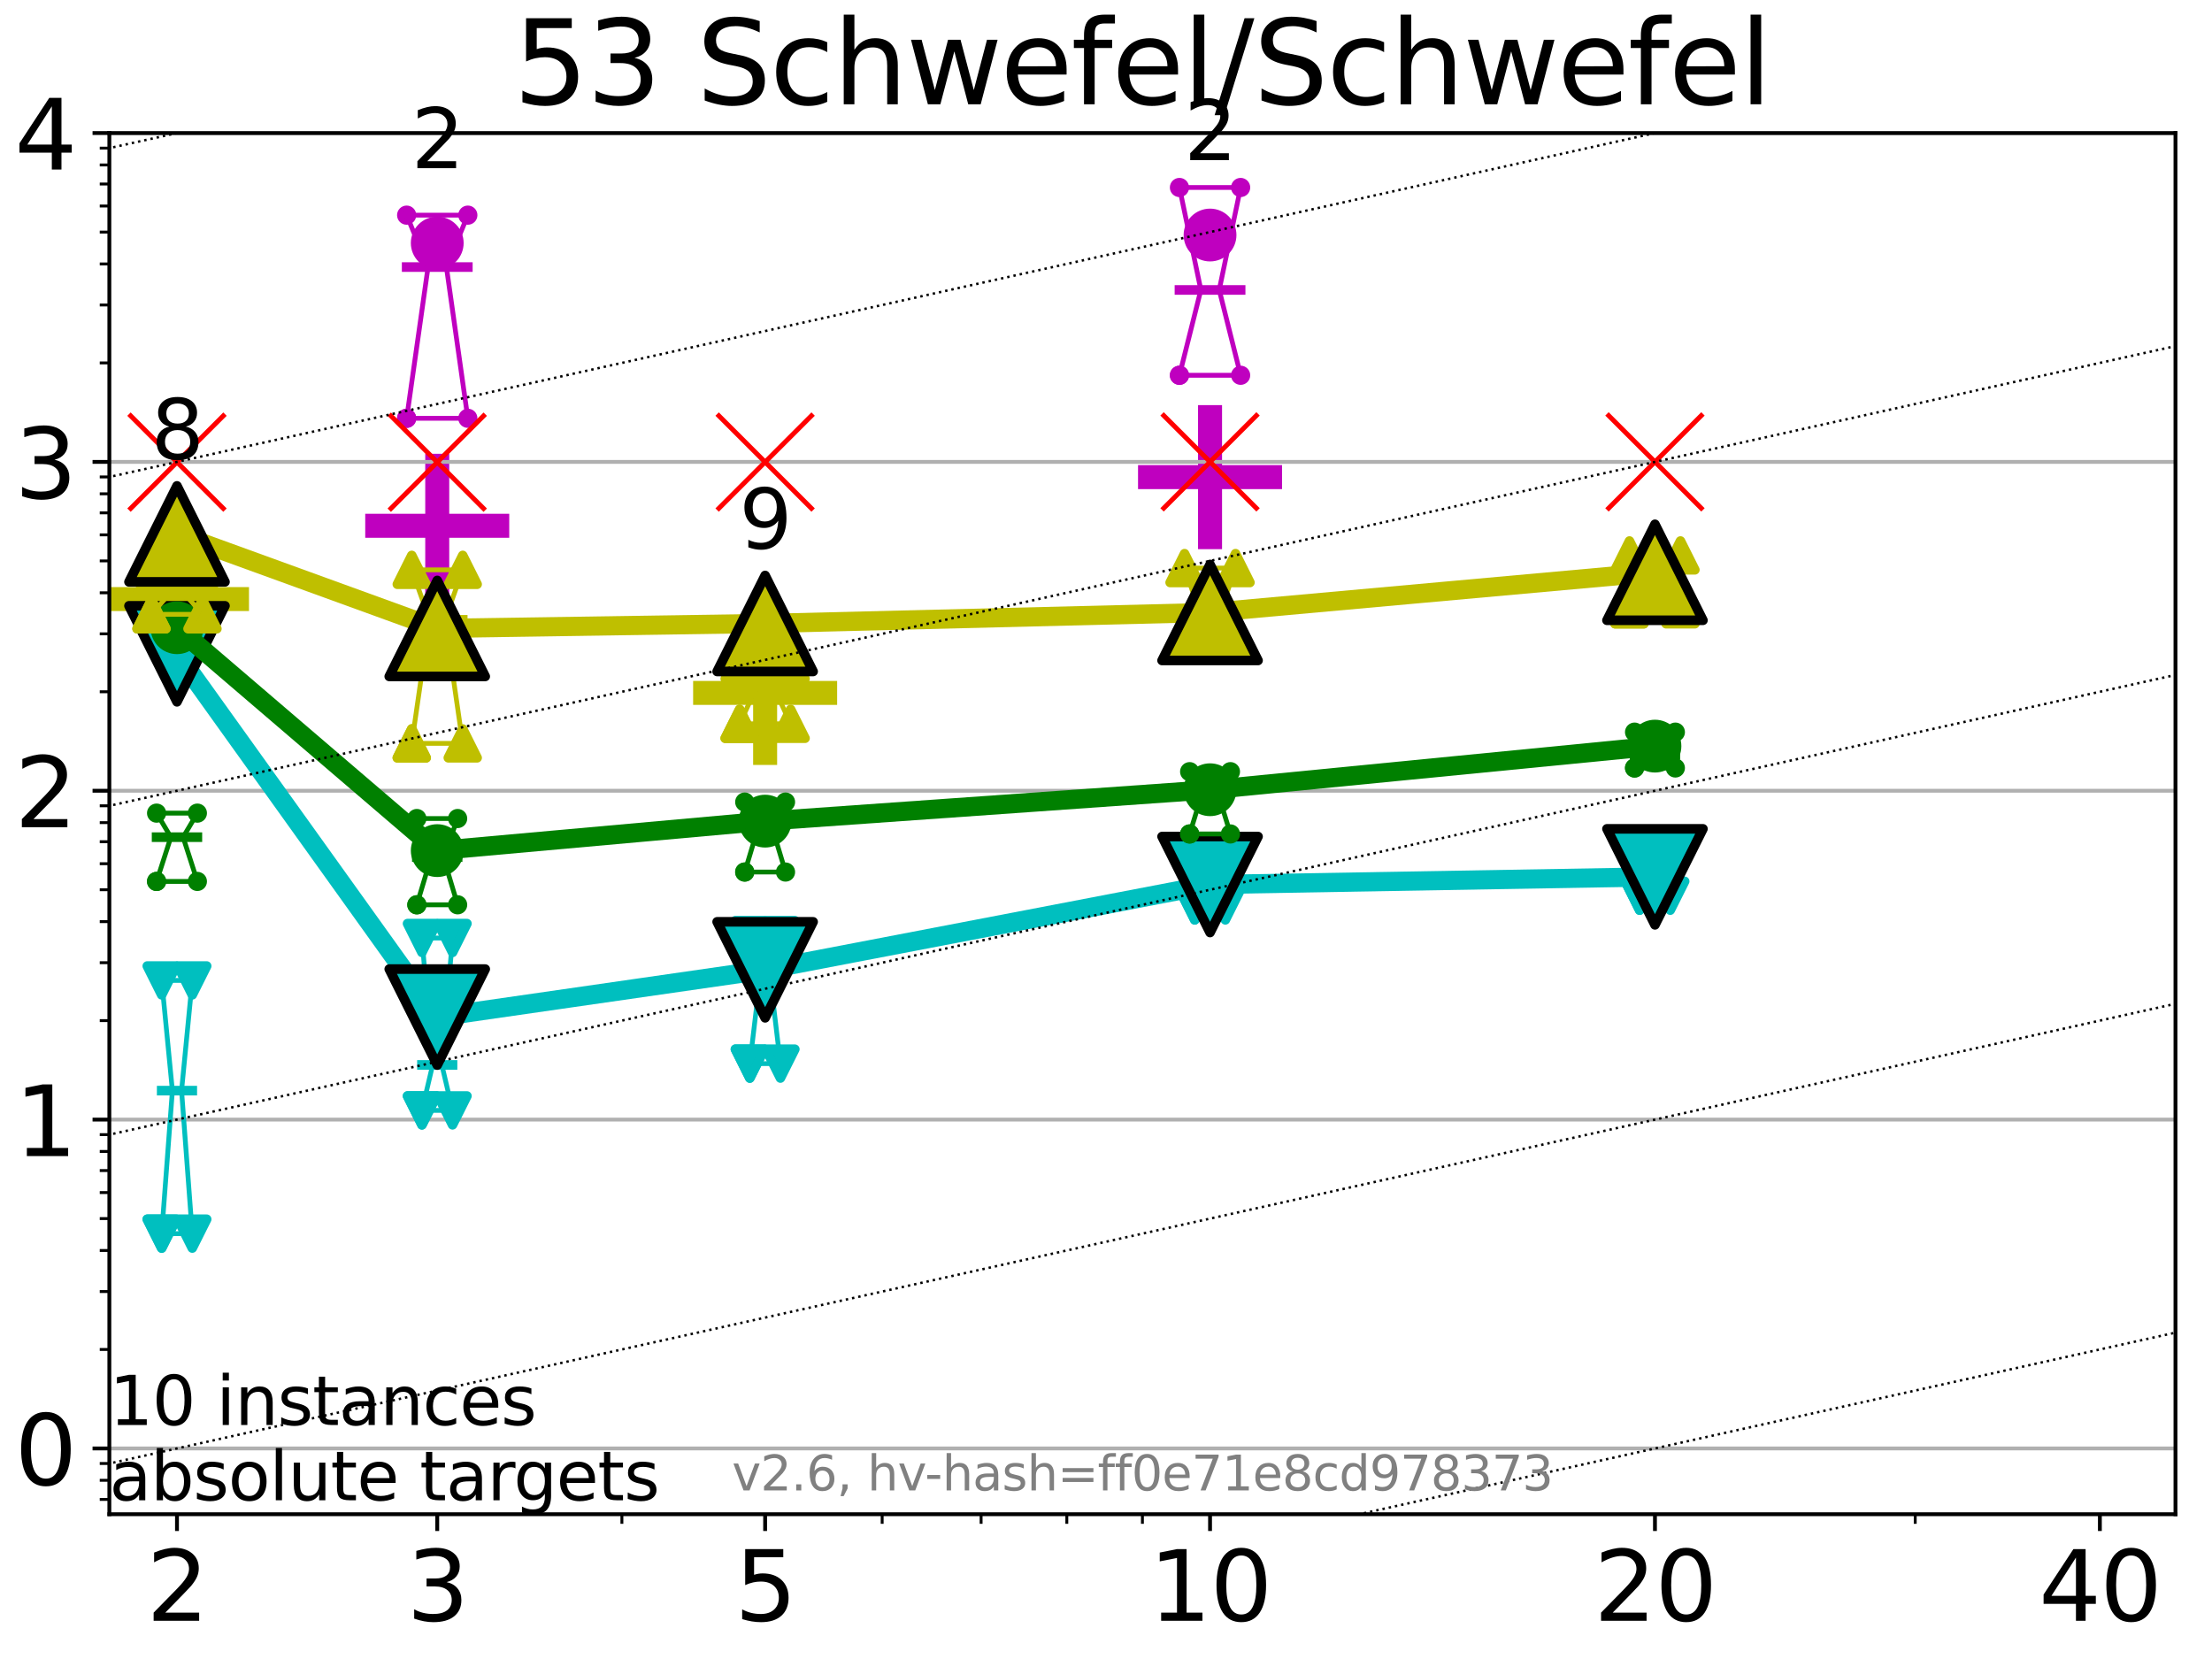 <?xml version="1.0" encoding="utf-8" standalone="no"?>
<!DOCTYPE svg PUBLIC "-//W3C//DTD SVG 1.1//EN"
  "http://www.w3.org/Graphics/SVG/1.1/DTD/svg11.dtd">
<svg xmlns:xlink="http://www.w3.org/1999/xlink" width="460.8pt" height="345.6pt" viewBox="0 0 460.8 345.6" xmlns="http://www.w3.org/2000/svg" version="1.1">
 <defs>
  <style type="text/css">*{stroke-linejoin: round; stroke-linecap: butt}</style>
 </defs>
 <g id="figure_1">
  <g id="patch_1">
   <path d="M 0 345.6 
L 460.8 345.6 
L 460.8 0 
L 0 0 
z
" style="fill: #ffffff"/>
  </g>
  <g id="axes_1">
   <g id="patch_2">
    <path d="M 22.78 315.44 
L 453.192 315.44 
L 453.192 27.72 
L 22.78 27.72 
z
" style="fill: #ffffff"/>
   </g>
   <g id="line2d_1">
    <path clip-path="url(#p2198bca822)" style="fill: none; stroke: #f5deb3; stroke-width: 10; stroke-linecap: square"/>
    <defs>
     <path id="m1ce2c702ff" d="M -0 17.678 
L 10.607 0 
L 0 -17.678 
L -10.607 -0 
z
" style="stroke: #000000; stroke-linejoin: miter"/>
    </defs>
    <g clip-path="url(#p2198bca822)"/>
   </g>
   <g id="line2d_2">
    <defs>
     <path id="me327d81785" d="M -15 0 
L 15 0 
M 0 15 
L 0 -15 
" style="stroke: #bfbf00; stroke-width: 5"/>
    </defs>
    <g clip-path="url(#p2198bca822)">
     <use xlink:href="#me327d81785" x="36.868" y="124.797" style="fill: #bfbf00; stroke: #bfbf00; stroke-width: 5"/>
    </g>
   </g>
   <g id="line2d_3">
    <g clip-path="url(#p2198bca822)">
     <use xlink:href="#me327d81785" x="159.39" y="144.347" style="fill: #bfbf00; stroke: #bfbf00; stroke-width: 5"/>
    </g>
   </g>
   <g id="line2d_4">
    <defs>
     <path id="mba63f24a71" d="M -15 0 
L 15 0 
M 0 15 
L 0 -15 
" style="stroke: #bf00bf; stroke-width: 5"/>
    </defs>
    <g clip-path="url(#p2198bca822)">
     <use xlink:href="#mba63f24a71" x="91.085" y="109.533" style="fill: #bf00bf; stroke: #bf00bf; stroke-width: 5"/>
    </g>
   </g>
   <g id="line2d_5">
    <g clip-path="url(#p2198bca822)">
     <use xlink:href="#mba63f24a71" x="252.074" y="99.396" style="fill: #bf00bf; stroke: #bf00bf; stroke-width: 5"/>
    </g>
   </g>
   <g id="matplotlib.axis_1">
    <g id="xtick_1">
     <g id="line2d_6">
      <defs>
       <path id="m517bfa9c77" d="M 0 0 
L 0 3.5 
" style="stroke: #000000; stroke-width: 0.8"/>
      </defs>
      <g>
       <use xlink:href="#m517bfa9c77" x="36.868" y="315.44" style="stroke: #000000; stroke-width: 0.8"/>
      </g>
     </g>
     <g id="text_1">
      <!-- 2 -->
      <g transform="translate(30.506 337.637) scale(0.2 -0.2)">
       <defs>
        <path id="DejaVuSans-32" d="M 1228 531 
L 3431 531 
L 3431 0 
L 469 0 
L 469 531 
Q 828 903 1448 1529 
Q 2069 2156 2228 2338 
Q 2531 2678 2651 2914 
Q 2772 3150 2772 3378 
Q 2772 3750 2511 3984 
Q 2250 4219 1831 4219 
Q 1534 4219 1204 4116 
Q 875 4013 500 3803 
L 500 4441 
Q 881 4594 1212 4672 
Q 1544 4750 1819 4750 
Q 2544 4750 2975 4387 
Q 3406 4025 3406 3419 
Q 3406 3131 3298 2873 
Q 3191 2616 2906 2266 
Q 2828 2175 2409 1742 
Q 1991 1309 1228 531 
z
" transform="scale(0.016)"/>
       </defs>
       <use xlink:href="#DejaVuSans-32"/>
      </g>
     </g>
    </g>
    <g id="xtick_2">
     <g id="line2d_7">
      <g>
       <use xlink:href="#m517bfa9c77" x="91.085" y="315.44" style="stroke: #000000; stroke-width: 0.8"/>
      </g>
     </g>
     <g id="text_2">
      <!-- 3 -->
      <g transform="translate(84.723 337.637) scale(0.2 -0.2)">
       <defs>
        <path id="DejaVuSans-33" d="M 2597 2516 
Q 3050 2419 3304 2112 
Q 3559 1806 3559 1356 
Q 3559 666 3084 287 
Q 2609 -91 1734 -91 
Q 1441 -91 1130 -33 
Q 819 25 488 141 
L 488 750 
Q 750 597 1062 519 
Q 1375 441 1716 441 
Q 2309 441 2620 675 
Q 2931 909 2931 1356 
Q 2931 1769 2642 2001 
Q 2353 2234 1838 2234 
L 1294 2234 
L 1294 2753 
L 1863 2753 
Q 2328 2753 2575 2939 
Q 2822 3125 2822 3475 
Q 2822 3834 2567 4026 
Q 2313 4219 1838 4219 
Q 1578 4219 1281 4162 
Q 984 4106 628 3988 
L 628 4550 
Q 988 4650 1302 4700 
Q 1616 4750 1894 4750 
Q 2613 4750 3031 4423 
Q 3450 4097 3450 3541 
Q 3450 3153 3228 2886 
Q 3006 2619 2597 2516 
z
" transform="scale(0.016)"/>
       </defs>
       <use xlink:href="#DejaVuSans-33"/>
      </g>
     </g>
    </g>
    <g id="xtick_3">
     <g id="line2d_8">
      <g>
       <use xlink:href="#m517bfa9c77" x="159.39" y="315.44" style="stroke: #000000; stroke-width: 0.8"/>
      </g>
     </g>
     <g id="text_3">
      <!-- 5 -->
      <g transform="translate(153.028 337.637) scale(0.2 -0.2)">
       <defs>
        <path id="DejaVuSans-35" d="M 691 4666 
L 3169 4666 
L 3169 4134 
L 1269 4134 
L 1269 2991 
Q 1406 3038 1543 3061 
Q 1681 3084 1819 3084 
Q 2600 3084 3056 2656 
Q 3513 2228 3513 1497 
Q 3513 744 3044 326 
Q 2575 -91 1722 -91 
Q 1428 -91 1123 -41 
Q 819 9 494 109 
L 494 744 
Q 775 591 1075 516 
Q 1375 441 1709 441 
Q 2250 441 2565 725 
Q 2881 1009 2881 1497 
Q 2881 1984 2565 2268 
Q 2250 2553 1709 2553 
Q 1456 2553 1204 2497 
Q 953 2441 691 2322 
L 691 4666 
z
" transform="scale(0.016)"/>
       </defs>
       <use xlink:href="#DejaVuSans-35"/>
      </g>
     </g>
    </g>
    <g id="xtick_4">
     <g id="line2d_9">
      <g>
       <use xlink:href="#m517bfa9c77" x="252.074" y="315.44" style="stroke: #000000; stroke-width: 0.8"/>
      </g>
     </g>
     <g id="text_4">
      <!-- 10 -->
      <g transform="translate(239.349 337.637) scale(0.2 -0.2)">
       <defs>
        <path id="DejaVuSans-31" d="M 794 531 
L 1825 531 
L 1825 4091 
L 703 3866 
L 703 4441 
L 1819 4666 
L 2450 4666 
L 2450 531 
L 3481 531 
L 3481 0 
L 794 0 
L 794 531 
z
" transform="scale(0.016)"/>
        <path id="DejaVuSans-30" d="M 2034 4250 
Q 1547 4250 1301 3770 
Q 1056 3291 1056 2328 
Q 1056 1369 1301 889 
Q 1547 409 2034 409 
Q 2525 409 2770 889 
Q 3016 1369 3016 2328 
Q 3016 3291 2770 3770 
Q 2525 4250 2034 4250 
z
M 2034 4750 
Q 2819 4750 3233 4129 
Q 3647 3509 3647 2328 
Q 3647 1150 3233 529 
Q 2819 -91 2034 -91 
Q 1250 -91 836 529 
Q 422 1150 422 2328 
Q 422 3509 836 4129 
Q 1250 4750 2034 4750 
z
" transform="scale(0.016)"/>
       </defs>
       <use xlink:href="#DejaVuSans-31"/>
       <use xlink:href="#DejaVuSans-30" x="63.623"/>
      </g>
     </g>
    </g>
    <g id="xtick_5">
     <g id="line2d_10">
      <g>
       <use xlink:href="#m517bfa9c77" x="344.758" y="315.44" style="stroke: #000000; stroke-width: 0.8"/>
      </g>
     </g>
     <g id="text_5">
      <!-- 20 -->
      <g transform="translate(332.033 337.637) scale(0.2 -0.2)">
       <use xlink:href="#DejaVuSans-32"/>
       <use xlink:href="#DejaVuSans-30" x="63.623"/>
      </g>
     </g>
    </g>
    <g id="xtick_6">
     <g id="line2d_11">
      <g>
       <use xlink:href="#m517bfa9c77" x="437.443" y="315.44" style="stroke: #000000; stroke-width: 0.8"/>
      </g>
     </g>
     <g id="text_6">
      <!-- 40 -->
      <g transform="translate(424.718 337.637) scale(0.2 -0.2)">
       <defs>
        <path id="DejaVuSans-34" d="M 2419 4116 
L 825 1625 
L 2419 1625 
L 2419 4116 
z
M 2253 4666 
L 3047 4666 
L 3047 1625 
L 3713 1625 
L 3713 1100 
L 3047 1100 
L 3047 0 
L 2419 0 
L 2419 1100 
L 313 1100 
L 313 1709 
L 2253 4666 
z
" transform="scale(0.016)"/>
       </defs>
       <use xlink:href="#DejaVuSans-34"/>
       <use xlink:href="#DejaVuSans-30" x="63.623"/>
      </g>
     </g>
    </g>
    <g id="xtick_7">
     <g id="line2d_12">
      <defs>
       <path id="mb6bc0e1b51" d="M 0 0 
L 0 2 
" style="stroke: #000000; stroke-width: 0.6"/>
      </defs>
      <g>
       <use xlink:href="#mb6bc0e1b51" x="129.552" y="315.44" style="stroke: #000000; stroke-width: 0.6"/>
      </g>
     </g>
    </g>
    <g id="xtick_8">
     <g id="line2d_13">
      <g>
       <use xlink:href="#mb6bc0e1b51" x="183.769" y="315.44" style="stroke: #000000; stroke-width: 0.6"/>
      </g>
     </g>
    </g>
    <g id="xtick_9">
     <g id="line2d_14">
      <g>
       <use xlink:href="#mb6bc0e1b51" x="204.381" y="315.44" style="stroke: #000000; stroke-width: 0.6"/>
      </g>
     </g>
    </g>
    <g id="xtick_10">
     <g id="line2d_15">
      <g>
       <use xlink:href="#mb6bc0e1b51" x="222.237" y="315.44" style="stroke: #000000; stroke-width: 0.6"/>
      </g>
     </g>
    </g>
    <g id="xtick_11">
     <g id="line2d_16">
      <g>
       <use xlink:href="#mb6bc0e1b51" x="237.986" y="315.44" style="stroke: #000000; stroke-width: 0.6"/>
      </g>
     </g>
    </g>
    <g id="xtick_12">
     <g id="line2d_17">
      <g>
       <use xlink:href="#mb6bc0e1b51" x="398.975" y="315.44" style="stroke: #000000; stroke-width: 0.6"/>
      </g>
     </g>
    </g>
   </g>
   <g id="matplotlib.axis_2">
    <g id="ytick_1">
     <g id="line2d_18">
      <path d="M 22.78 301.739 
L 453.192 301.739 
" clip-path="url(#p2198bca822)" style="fill: none; stroke: #b0b0b0; stroke-width: 0.8; stroke-linecap: square"/>
     </g>
     <g id="line2d_19">
      <defs>
       <path id="mf69240fa4a" d="M 0 0 
L -3.5 0 
" style="stroke: #000000; stroke-width: 0.8"/>
      </defs>
      <g>
       <use xlink:href="#mf69240fa4a" x="22.78" y="301.739" style="stroke: #000000; stroke-width: 0.8"/>
      </g>
     </g>
     <g id="text_7">
      <!-- 0 -->
      <g transform="translate(3.055 309.337) scale(0.2 -0.2)">
       <use xlink:href="#DejaVuSans-30"/>
      </g>
     </g>
    </g>
    <g id="ytick_2">
     <g id="line2d_20">
      <path d="M 22.78 233.234 
L 453.192 233.234 
" clip-path="url(#p2198bca822)" style="fill: none; stroke: #b0b0b0; stroke-width: 0.8; stroke-linecap: square"/>
     </g>
     <g id="line2d_21">
      <g>
       <use xlink:href="#mf69240fa4a" x="22.78" y="233.234" style="stroke: #000000; stroke-width: 0.8"/>
      </g>
     </g>
     <g id="text_8">
      <!-- 1 -->
      <g transform="translate(3.055 240.833) scale(0.2 -0.2)">
       <use xlink:href="#DejaVuSans-31"/>
      </g>
     </g>
    </g>
    <g id="ytick_3">
     <g id="line2d_22">
      <path d="M 22.78 164.73 
L 453.192 164.73 
" clip-path="url(#p2198bca822)" style="fill: none; stroke: #b0b0b0; stroke-width: 0.8; stroke-linecap: square"/>
     </g>
     <g id="line2d_23">
      <g>
       <use xlink:href="#mf69240fa4a" x="22.78" y="164.73" style="stroke: #000000; stroke-width: 0.8"/>
      </g>
     </g>
     <g id="text_9">
      <!-- 2 -->
      <g transform="translate(3.055 172.328) scale(0.2 -0.2)">
       <use xlink:href="#DejaVuSans-32"/>
      </g>
     </g>
    </g>
    <g id="ytick_4">
     <g id="line2d_24">
      <path d="M 22.78 96.225 
L 453.192 96.225 
" clip-path="url(#p2198bca822)" style="fill: none; stroke: #b0b0b0; stroke-width: 0.8; stroke-linecap: square"/>
     </g>
     <g id="line2d_25">
      <g>
       <use xlink:href="#mf69240fa4a" x="22.78" y="96.225" style="stroke: #000000; stroke-width: 0.8"/>
      </g>
     </g>
     <g id="text_10">
      <!-- 3 -->
      <g transform="translate(3.055 103.823) scale(0.2 -0.2)">
       <use xlink:href="#DejaVuSans-33"/>
      </g>
     </g>
    </g>
    <g id="ytick_5">
     <g id="line2d_26">
      <path d="M 22.78 27.72 
L 453.192 27.72 
" clip-path="url(#p2198bca822)" style="fill: none; stroke: #b0b0b0; stroke-width: 0.8; stroke-linecap: square"/>
     </g>
     <g id="line2d_27">
      <g>
       <use xlink:href="#mf69240fa4a" x="22.78" y="27.72" style="stroke: #000000; stroke-width: 0.8"/>
      </g>
     </g>
     <g id="text_11">
      <!-- 4 -->
      <g transform="translate(3.055 35.318) scale(0.2 -0.2)">
       <use xlink:href="#DejaVuSans-34"/>
      </g>
     </g>
    </g>
    <g id="ytick_6">
     <g id="line2d_28">
      <defs>
       <path id="m3c1b75effe" d="M 0 0 
L -2 0 
" style="stroke: #000000; stroke-width: 0.6"/>
      </defs>
      <g>
       <use xlink:href="#m3c1b75effe" x="22.78" y="312.351" style="stroke: #000000; stroke-width: 0.6"/>
      </g>
     </g>
    </g>
    <g id="ytick_7">
     <g id="line2d_29">
      <g>
       <use xlink:href="#m3c1b75effe" x="22.78" y="308.378" style="stroke: #000000; stroke-width: 0.6"/>
      </g>
     </g>
    </g>
    <g id="ytick_8">
     <g id="line2d_30">
      <g>
       <use xlink:href="#m3c1b75effe" x="22.78" y="304.874" style="stroke: #000000; stroke-width: 0.6"/>
      </g>
     </g>
    </g>
    <g id="ytick_9">
     <g id="line2d_31">
      <g>
       <use xlink:href="#m3c1b75effe" x="22.78" y="281.117" style="stroke: #000000; stroke-width: 0.6"/>
      </g>
     </g>
    </g>
    <g id="ytick_10">
     <g id="line2d_32">
      <g>
       <use xlink:href="#m3c1b75effe" x="22.78" y="269.054" style="stroke: #000000; stroke-width: 0.6"/>
      </g>
     </g>
    </g>
    <g id="ytick_11">
     <g id="line2d_33">
      <g>
       <use xlink:href="#m3c1b75effe" x="22.78" y="260.495" style="stroke: #000000; stroke-width: 0.6"/>
      </g>
     </g>
    </g>
    <g id="ytick_12">
     <g id="line2d_34">
      <g>
       <use xlink:href="#m3c1b75effe" x="22.78" y="253.856" style="stroke: #000000; stroke-width: 0.6"/>
      </g>
     </g>
    </g>
    <g id="ytick_13">
     <g id="line2d_35">
      <g>
       <use xlink:href="#m3c1b75effe" x="22.78" y="248.432" style="stroke: #000000; stroke-width: 0.6"/>
      </g>
     </g>
    </g>
    <g id="ytick_14">
     <g id="line2d_36">
      <g>
       <use xlink:href="#m3c1b75effe" x="22.78" y="243.846" style="stroke: #000000; stroke-width: 0.6"/>
      </g>
     </g>
    </g>
    <g id="ytick_15">
     <g id="line2d_37">
      <g>
       <use xlink:href="#m3c1b75effe" x="22.78" y="239.873" style="stroke: #000000; stroke-width: 0.6"/>
      </g>
     </g>
    </g>
    <g id="ytick_16">
     <g id="line2d_38">
      <g>
       <use xlink:href="#m3c1b75effe" x="22.78" y="236.369" style="stroke: #000000; stroke-width: 0.6"/>
      </g>
     </g>
    </g>
    <g id="ytick_17">
     <g id="line2d_39">
      <g>
       <use xlink:href="#m3c1b75effe" x="22.78" y="212.612" style="stroke: #000000; stroke-width: 0.6"/>
      </g>
     </g>
    </g>
    <g id="ytick_18">
     <g id="line2d_40">
      <g>
       <use xlink:href="#m3c1b75effe" x="22.78" y="200.549" style="stroke: #000000; stroke-width: 0.6"/>
      </g>
     </g>
    </g>
    <g id="ytick_19">
     <g id="line2d_41">
      <g>
       <use xlink:href="#m3c1b75effe" x="22.78" y="191.99" style="stroke: #000000; stroke-width: 0.6"/>
      </g>
     </g>
    </g>
    <g id="ytick_20">
     <g id="line2d_42">
      <g>
       <use xlink:href="#m3c1b75effe" x="22.78" y="185.352" style="stroke: #000000; stroke-width: 0.6"/>
      </g>
     </g>
    </g>
    <g id="ytick_21">
     <g id="line2d_43">
      <g>
       <use xlink:href="#m3c1b75effe" x="22.78" y="179.927" style="stroke: #000000; stroke-width: 0.6"/>
      </g>
     </g>
    </g>
    <g id="ytick_22">
     <g id="line2d_44">
      <g>
       <use xlink:href="#m3c1b75effe" x="22.78" y="175.341" style="stroke: #000000; stroke-width: 0.6"/>
      </g>
     </g>
    </g>
    <g id="ytick_23">
     <g id="line2d_45">
      <g>
       <use xlink:href="#m3c1b75effe" x="22.78" y="171.368" style="stroke: #000000; stroke-width: 0.6"/>
      </g>
     </g>
    </g>
    <g id="ytick_24">
     <g id="line2d_46">
      <g>
       <use xlink:href="#m3c1b75effe" x="22.78" y="167.864" style="stroke: #000000; stroke-width: 0.6"/>
      </g>
     </g>
    </g>
    <g id="ytick_25">
     <g id="line2d_47">
      <g>
       <use xlink:href="#m3c1b75effe" x="22.78" y="144.108" style="stroke: #000000; stroke-width: 0.6"/>
      </g>
     </g>
    </g>
    <g id="ytick_26">
     <g id="line2d_48">
      <g>
       <use xlink:href="#m3c1b75effe" x="22.78" y="132.044" style="stroke: #000000; stroke-width: 0.6"/>
      </g>
     </g>
    </g>
    <g id="ytick_27">
     <g id="line2d_49">
      <g>
       <use xlink:href="#m3c1b75effe" x="22.78" y="123.486" style="stroke: #000000; stroke-width: 0.6"/>
      </g>
     </g>
    </g>
    <g id="ytick_28">
     <g id="line2d_50">
      <g>
       <use xlink:href="#m3c1b75effe" x="22.78" y="116.847" style="stroke: #000000; stroke-width: 0.6"/>
      </g>
     </g>
    </g>
    <g id="ytick_29">
     <g id="line2d_51">
      <g>
       <use xlink:href="#m3c1b75effe" x="22.78" y="111.422" style="stroke: #000000; stroke-width: 0.6"/>
      </g>
     </g>
    </g>
    <g id="ytick_30">
     <g id="line2d_52">
      <g>
       <use xlink:href="#m3c1b75effe" x="22.78" y="106.836" style="stroke: #000000; stroke-width: 0.6"/>
      </g>
     </g>
    </g>
    <g id="ytick_31">
     <g id="line2d_53">
      <g>
       <use xlink:href="#m3c1b75effe" x="22.78" y="102.864" style="stroke: #000000; stroke-width: 0.6"/>
      </g>
     </g>
    </g>
    <g id="ytick_32">
     <g id="line2d_54">
      <g>
       <use xlink:href="#m3c1b75effe" x="22.78" y="99.359" style="stroke: #000000; stroke-width: 0.6"/>
      </g>
     </g>
    </g>
    <g id="ytick_33">
     <g id="line2d_55">
      <g>
       <use xlink:href="#m3c1b75effe" x="22.78" y="75.603" style="stroke: #000000; stroke-width: 0.6"/>
      </g>
     </g>
    </g>
    <g id="ytick_34">
     <g id="line2d_56">
      <g>
       <use xlink:href="#m3c1b75effe" x="22.78" y="63.54" style="stroke: #000000; stroke-width: 0.6"/>
      </g>
     </g>
    </g>
    <g id="ytick_35">
     <g id="line2d_57">
      <g>
       <use xlink:href="#m3c1b75effe" x="22.78" y="54.981" style="stroke: #000000; stroke-width: 0.6"/>
      </g>
     </g>
    </g>
    <g id="ytick_36">
     <g id="line2d_58">
      <g>
       <use xlink:href="#m3c1b75effe" x="22.78" y="48.342" style="stroke: #000000; stroke-width: 0.6"/>
      </g>
     </g>
    </g>
    <g id="ytick_37">
     <g id="line2d_59">
      <g>
       <use xlink:href="#m3c1b75effe" x="22.78" y="42.918" style="stroke: #000000; stroke-width: 0.6"/>
      </g>
     </g>
    </g>
    <g id="ytick_38">
     <g id="line2d_60">
      <g>
       <use xlink:href="#m3c1b75effe" x="22.78" y="38.332" style="stroke: #000000; stroke-width: 0.6"/>
      </g>
     </g>
    </g>
    <g id="ytick_39">
     <g id="line2d_61">
      <g>
       <use xlink:href="#m3c1b75effe" x="22.78" y="34.359" style="stroke: #000000; stroke-width: 0.6"/>
      </g>
     </g>
    </g>
    <g id="ytick_40">
     <g id="line2d_62">
      <g>
       <use xlink:href="#m3c1b75effe" x="22.78" y="30.855" style="stroke: #000000; stroke-width: 0.6"/>
      </g>
     </g>
    </g>
   </g>
   <g id="line2d_63">
    <path d="M 33.682 256.991 
L 35.912 227.197 
L 33.682 204.24 
L 40.054 204.24 
L 37.824 227.197 
L 40.054 256.991 
L 33.682 256.991 
" clip-path="url(#p2198bca822)" style="fill: none; stroke: #00bfbf; stroke-linecap: square"/>
   </g>
   <g id="line2d_64">
    <path d="M 33.682 256.991 
L 40.054 256.991 
L 40.054 204.24 
L 33.682 204.24 
L 33.682 256.991 
" clip-path="url(#p2198bca822)" style="fill: none"/>
    <defs>
     <path id="m62f0fa2ce1" d="M -0 3 
L 3 -3 
L -3 -3 
z
" style="stroke: #00bfbf; stroke-width: 2; stroke-linejoin: miter"/>
    </defs>
    <g clip-path="url(#p2198bca822)">
     <use xlink:href="#m62f0fa2ce1" x="33.682" y="256.991" style="fill: #00bfbf; stroke: #00bfbf; stroke-width: 2; stroke-linejoin: miter"/>
     <use xlink:href="#m62f0fa2ce1" x="40.054" y="256.991" style="fill: #00bfbf; stroke: #00bfbf; stroke-width: 2; stroke-linejoin: miter"/>
     <use xlink:href="#m62f0fa2ce1" x="40.054" y="204.24" style="fill: #00bfbf; stroke: #00bfbf; stroke-width: 2; stroke-linejoin: miter"/>
     <use xlink:href="#m62f0fa2ce1" x="33.682" y="204.24" style="fill: #00bfbf; stroke: #00bfbf; stroke-width: 2; stroke-linejoin: miter"/>
     <use xlink:href="#m62f0fa2ce1" x="33.682" y="256.991" style="fill: #00bfbf; stroke: #00bfbf; stroke-width: 2; stroke-linejoin: miter"/>
    </g>
   </g>
   <g id="line2d_65">
    <path d="M 33.682 227.197 
L 40.054 227.197 
" clip-path="url(#p2198bca822)" style="fill: none; stroke: #00bfbf; stroke-width: 2; stroke-linecap: square"/>
   </g>
   <g id="line2d_66">
    <path d="M 87.899 231.314 
L 90.129 221.84 
L 87.899 195.402 
L 94.271 195.402 
L 92.041 221.84 
L 94.271 231.314 
L 87.899 231.314 
" clip-path="url(#p2198bca822)" style="fill: none; stroke: #00bfbf; stroke-linecap: square"/>
   </g>
   <g id="line2d_67">
    <path d="M 87.899 231.314 
L 94.271 231.314 
L 94.271 195.402 
L 87.899 195.402 
L 87.899 231.314 
" clip-path="url(#p2198bca822)" style="fill: none"/>
    <g clip-path="url(#p2198bca822)">
     <use xlink:href="#m62f0fa2ce1" x="87.899" y="231.314" style="fill: #00bfbf; stroke: #00bfbf; stroke-width: 2; stroke-linejoin: miter"/>
     <use xlink:href="#m62f0fa2ce1" x="94.271" y="231.314" style="fill: #00bfbf; stroke: #00bfbf; stroke-width: 2; stroke-linejoin: miter"/>
     <use xlink:href="#m62f0fa2ce1" x="94.271" y="195.402" style="fill: #00bfbf; stroke: #00bfbf; stroke-width: 2; stroke-linejoin: miter"/>
     <use xlink:href="#m62f0fa2ce1" x="87.899" y="195.402" style="fill: #00bfbf; stroke: #00bfbf; stroke-width: 2; stroke-linejoin: miter"/>
     <use xlink:href="#m62f0fa2ce1" x="87.899" y="231.314" style="fill: #00bfbf; stroke: #00bfbf; stroke-width: 2; stroke-linejoin: miter"/>
    </g>
   </g>
   <g id="line2d_68">
    <path d="M 87.899 221.84 
L 94.271 221.84 
" clip-path="url(#p2198bca822)" style="fill: none; stroke: #00bfbf; stroke-width: 2; stroke-linecap: square"/>
   </g>
   <g id="line2d_69">
    <path d="M 156.204 221.571 
L 158.434 202.815 
L 156.204 194.796 
L 162.576 194.796 
L 160.346 202.815 
L 162.576 221.571 
L 156.204 221.571 
" clip-path="url(#p2198bca822)" style="fill: none; stroke: #00bfbf; stroke-linecap: square"/>
   </g>
   <g id="line2d_70">
    <path d="M 156.204 221.571 
L 162.576 221.571 
L 162.576 194.796 
L 156.204 194.796 
L 156.204 221.571 
" clip-path="url(#p2198bca822)" style="fill: none"/>
    <g clip-path="url(#p2198bca822)">
     <use xlink:href="#m62f0fa2ce1" x="156.204" y="221.571" style="fill: #00bfbf; stroke: #00bfbf; stroke-width: 2; stroke-linejoin: miter"/>
     <use xlink:href="#m62f0fa2ce1" x="162.576" y="221.571" style="fill: #00bfbf; stroke: #00bfbf; stroke-width: 2; stroke-linejoin: miter"/>
     <use xlink:href="#m62f0fa2ce1" x="162.576" y="194.796" style="fill: #00bfbf; stroke: #00bfbf; stroke-width: 2; stroke-linejoin: miter"/>
     <use xlink:href="#m62f0fa2ce1" x="156.204" y="194.796" style="fill: #00bfbf; stroke: #00bfbf; stroke-width: 2; stroke-linejoin: miter"/>
     <use xlink:href="#m62f0fa2ce1" x="156.204" y="221.571" style="fill: #00bfbf; stroke: #00bfbf; stroke-width: 2; stroke-linejoin: miter"/>
    </g>
   </g>
   <g id="line2d_71">
    <path d="M 156.204 202.815 
L 162.576 202.815 
" clip-path="url(#p2198bca822)" style="fill: none; stroke: #00bfbf; stroke-width: 2; stroke-linecap: square"/>
   </g>
   <g id="line2d_72">
    <path d="M 248.888 188.619 
L 251.118 185.174 
L 248.888 180.782 
L 255.26 180.782 
L 253.03 185.174 
L 255.26 188.619 
L 248.888 188.619 
" clip-path="url(#p2198bca822)" style="fill: none; stroke: #00bfbf; stroke-linecap: square"/>
   </g>
   <g id="line2d_73">
    <path d="M 248.888 188.619 
L 255.26 188.619 
L 255.26 180.782 
L 248.888 180.782 
L 248.888 188.619 
" clip-path="url(#p2198bca822)" style="fill: none"/>
    <g clip-path="url(#p2198bca822)">
     <use xlink:href="#m62f0fa2ce1" x="248.888" y="188.619" style="fill: #00bfbf; stroke: #00bfbf; stroke-width: 2; stroke-linejoin: miter"/>
     <use xlink:href="#m62f0fa2ce1" x="255.26" y="188.619" style="fill: #00bfbf; stroke: #00bfbf; stroke-width: 2; stroke-linejoin: miter"/>
     <use xlink:href="#m62f0fa2ce1" x="255.26" y="180.782" style="fill: #00bfbf; stroke: #00bfbf; stroke-width: 2; stroke-linejoin: miter"/>
     <use xlink:href="#m62f0fa2ce1" x="248.888" y="180.782" style="fill: #00bfbf; stroke: #00bfbf; stroke-width: 2; stroke-linejoin: miter"/>
     <use xlink:href="#m62f0fa2ce1" x="248.888" y="188.619" style="fill: #00bfbf; stroke: #00bfbf; stroke-width: 2; stroke-linejoin: miter"/>
    </g>
   </g>
   <g id="line2d_74">
    <path d="M 248.888 185.174 
L 255.26 185.174 
" clip-path="url(#p2198bca822)" style="fill: none; stroke: #00bfbf; stroke-width: 2; stroke-linecap: square"/>
   </g>
   <g id="line2d_75">
    <path d="M 341.572 186.597 
L 343.803 183.034 
L 341.572 177.961 
L 347.945 177.961 
L 345.714 183.034 
L 347.945 186.597 
L 341.572 186.597 
" clip-path="url(#p2198bca822)" style="fill: none; stroke: #00bfbf; stroke-linecap: square"/>
   </g>
   <g id="line2d_76">
    <path d="M 341.572 186.597 
L 347.945 186.597 
L 347.945 177.961 
L 341.572 177.961 
L 341.572 186.597 
" clip-path="url(#p2198bca822)" style="fill: none"/>
    <g clip-path="url(#p2198bca822)">
     <use xlink:href="#m62f0fa2ce1" x="341.572" y="186.597" style="fill: #00bfbf; stroke: #00bfbf; stroke-width: 2; stroke-linejoin: miter"/>
     <use xlink:href="#m62f0fa2ce1" x="347.945" y="186.597" style="fill: #00bfbf; stroke: #00bfbf; stroke-width: 2; stroke-linejoin: miter"/>
     <use xlink:href="#m62f0fa2ce1" x="347.945" y="177.961" style="fill: #00bfbf; stroke: #00bfbf; stroke-width: 2; stroke-linejoin: miter"/>
     <use xlink:href="#m62f0fa2ce1" x="341.572" y="177.961" style="fill: #00bfbf; stroke: #00bfbf; stroke-width: 2; stroke-linejoin: miter"/>
     <use xlink:href="#m62f0fa2ce1" x="341.572" y="186.597" style="fill: #00bfbf; stroke: #00bfbf; stroke-width: 2; stroke-linejoin: miter"/>
    </g>
   </g>
   <g id="line2d_77">
    <path d="M 341.572 183.034 
L 347.945 183.034 
" clip-path="url(#p2198bca822)" style="fill: none; stroke: #00bfbf; stroke-width: 2; stroke-linecap: square"/>
   </g>
   <g id="line2d_78">
    <path d="M 36.868 136.202 
L 91.085 211.878 
" clip-path="url(#p2198bca822)" style="fill: none; stroke: #00bfbf; stroke-width: 4; stroke-linecap: square"/>
   </g>
   <g id="line2d_79">
    <path d="M 91.085 211.878 
L 159.39 202.034 
" clip-path="url(#p2198bca822)" style="fill: none; stroke: #00bfbf; stroke-width: 4; stroke-linecap: square"/>
   </g>
   <g id="line2d_80">
    <path d="M 159.39 202.034 
L 252.074 184.265 
" clip-path="url(#p2198bca822)" style="fill: none; stroke: #00bfbf; stroke-width: 4; stroke-linecap: square"/>
   </g>
   <g id="line2d_81">
    <path d="M 252.074 184.265 
L 344.758 182.665 
" clip-path="url(#p2198bca822)" style="fill: none; stroke: #00bfbf; stroke-width: 4; stroke-linecap: square"/>
   </g>
   <g id="line2d_82">
    <path d="M 36.868 136.202 
L 91.085 211.878 
L 159.39 202.034 
L 252.074 184.265 
L 344.758 182.665 
" clip-path="url(#p2198bca822)" style="fill: none"/>
    <defs>
     <path id="mf771519912" d="M -0 10 
L 10 -10 
L -10 -10 
z
" style="stroke: #000000; stroke-width: 2; stroke-linejoin: miter"/>
    </defs>
    <g clip-path="url(#p2198bca822)">
     <use xlink:href="#mf771519912" x="36.868" y="136.202" style="fill: #00bfbf; stroke: #000000; stroke-width: 2; stroke-linejoin: miter"/>
     <use xlink:href="#mf771519912" x="91.085" y="211.878" style="fill: #00bfbf; stroke: #000000; stroke-width: 2; stroke-linejoin: miter"/>
     <use xlink:href="#mf771519912" x="159.39" y="202.034" style="fill: #00bfbf; stroke: #000000; stroke-width: 2; stroke-linejoin: miter"/>
     <use xlink:href="#mf771519912" x="252.074" y="184.265" style="fill: #00bfbf; stroke: #000000; stroke-width: 2; stroke-linejoin: miter"/>
     <use xlink:href="#mf771519912" x="344.758" y="182.665" style="fill: #00bfbf; stroke: #000000; stroke-width: 2; stroke-linejoin: miter"/>
    </g>
   </g>
   <g id="line2d_83">
    <path d="M 32.62 183.618 
L 35.594 174.4 
L 32.62 169.39 
L 41.116 169.39 
L 38.143 174.4 
L 41.116 183.618 
L 32.62 183.618 
" clip-path="url(#p2198bca822)" style="fill: none; stroke: #008000; stroke-linecap: square"/>
   </g>
   <g id="line2d_84">
    <path d="M 32.62 183.618 
L 41.116 183.618 
L 41.116 169.39 
L 32.62 169.39 
L 32.62 183.618 
" clip-path="url(#p2198bca822)" style="fill: none"/>
    <defs>
     <path id="m80e81acdc9" d="M 0 1.5 
C 0.398 1.5 0.779 1.342 1.061 1.061 
C 1.342 0.779 1.5 0.398 1.5 0 
C 1.5 -0.398 1.342 -0.779 1.061 -1.061 
C 0.779 -1.342 0.398 -1.5 0 -1.5 
C -0.398 -1.5 -0.779 -1.342 -1.061 -1.061 
C -1.342 -0.779 -1.5 -0.398 -1.5 0 
C -1.5 0.398 -1.342 0.779 -1.061 1.061 
C -0.779 1.342 -0.398 1.5 0 1.5 
z
" style="stroke: #008000"/>
    </defs>
    <g clip-path="url(#p2198bca822)">
     <use xlink:href="#m80e81acdc9" x="32.62" y="183.618" style="fill: #008000; stroke: #008000"/>
     <use xlink:href="#m80e81acdc9" x="41.116" y="183.618" style="fill: #008000; stroke: #008000"/>
     <use xlink:href="#m80e81acdc9" x="41.116" y="169.39" style="fill: #008000; stroke: #008000"/>
     <use xlink:href="#m80e81acdc9" x="32.62" y="169.39" style="fill: #008000; stroke: #008000"/>
     <use xlink:href="#m80e81acdc9" x="32.62" y="183.618" style="fill: #008000; stroke: #008000"/>
    </g>
   </g>
   <g id="line2d_85">
    <path d="M 32.62 174.4 
L 41.116 174.4 
" clip-path="url(#p2198bca822)" style="fill: none; stroke: #008000; stroke-width: 2; stroke-linecap: square"/>
   </g>
   <g id="line2d_86">
    <path d="M 86.837 188.486 
L 89.811 178.554 
L 86.837 170.513 
L 95.333 170.513 
L 92.359 178.554 
L 95.333 188.486 
L 86.837 188.486 
" clip-path="url(#p2198bca822)" style="fill: none; stroke: #008000; stroke-linecap: square"/>
   </g>
   <g id="line2d_87">
    <path d="M 86.837 188.486 
L 95.333 188.486 
L 95.333 170.513 
L 86.837 170.513 
L 86.837 188.486 
" clip-path="url(#p2198bca822)" style="fill: none"/>
    <g clip-path="url(#p2198bca822)">
     <use xlink:href="#m80e81acdc9" x="86.837" y="188.486" style="fill: #008000; stroke: #008000"/>
     <use xlink:href="#m80e81acdc9" x="95.333" y="188.486" style="fill: #008000; stroke: #008000"/>
     <use xlink:href="#m80e81acdc9" x="95.333" y="170.513" style="fill: #008000; stroke: #008000"/>
     <use xlink:href="#m80e81acdc9" x="86.837" y="170.513" style="fill: #008000; stroke: #008000"/>
     <use xlink:href="#m80e81acdc9" x="86.837" y="188.486" style="fill: #008000; stroke: #008000"/>
    </g>
   </g>
   <g id="line2d_88">
    <path d="M 86.837 178.554 
L 95.333 178.554 
" clip-path="url(#p2198bca822)" style="fill: none; stroke: #008000; stroke-width: 2; stroke-linecap: square"/>
   </g>
   <g id="line2d_89">
    <path d="M 155.142 181.663 
L 158.116 171.78 
L 155.142 167.081 
L 163.638 167.081 
L 160.665 171.78 
L 163.638 181.663 
L 155.142 181.663 
" clip-path="url(#p2198bca822)" style="fill: none; stroke: #008000; stroke-linecap: square"/>
   </g>
   <g id="line2d_90">
    <path d="M 155.142 181.663 
L 163.638 181.663 
L 163.638 167.081 
L 155.142 167.081 
L 155.142 181.663 
" clip-path="url(#p2198bca822)" style="fill: none"/>
    <g clip-path="url(#p2198bca822)">
     <use xlink:href="#m80e81acdc9" x="155.142" y="181.663" style="fill: #008000; stroke: #008000"/>
     <use xlink:href="#m80e81acdc9" x="163.638" y="181.663" style="fill: #008000; stroke: #008000"/>
     <use xlink:href="#m80e81acdc9" x="163.638" y="167.081" style="fill: #008000; stroke: #008000"/>
     <use xlink:href="#m80e81acdc9" x="155.142" y="167.081" style="fill: #008000; stroke: #008000"/>
     <use xlink:href="#m80e81acdc9" x="155.142" y="181.663" style="fill: #008000; stroke: #008000"/>
    </g>
   </g>
   <g id="line2d_91">
    <path d="M 155.142 171.78 
L 163.638 171.78 
" clip-path="url(#p2198bca822)" style="fill: none; stroke: #008000; stroke-width: 2; stroke-linecap: square"/>
   </g>
   <g id="line2d_92">
    <path d="M 247.826 173.728 
L 250.8 164.038 
L 247.826 160.753 
L 256.322 160.753 
L 253.349 164.038 
L 256.322 173.728 
L 247.826 173.728 
" clip-path="url(#p2198bca822)" style="fill: none; stroke: #008000; stroke-linecap: square"/>
   </g>
   <g id="line2d_93">
    <path d="M 247.826 173.728 
L 256.322 173.728 
L 256.322 160.753 
L 247.826 160.753 
L 247.826 173.728 
" clip-path="url(#p2198bca822)" style="fill: none"/>
    <g clip-path="url(#p2198bca822)">
     <use xlink:href="#m80e81acdc9" x="247.826" y="173.728" style="fill: #008000; stroke: #008000"/>
     <use xlink:href="#m80e81acdc9" x="256.322" y="173.728" style="fill: #008000; stroke: #008000"/>
     <use xlink:href="#m80e81acdc9" x="256.322" y="160.753" style="fill: #008000; stroke: #008000"/>
     <use xlink:href="#m80e81acdc9" x="247.826" y="160.753" style="fill: #008000; stroke: #008000"/>
     <use xlink:href="#m80e81acdc9" x="247.826" y="173.728" style="fill: #008000; stroke: #008000"/>
    </g>
   </g>
   <g id="line2d_94">
    <path d="M 247.826 164.038 
L 256.322 164.038 
" clip-path="url(#p2198bca822)" style="fill: none; stroke: #008000; stroke-width: 2; stroke-linecap: square"/>
   </g>
   <g id="line2d_95">
    <path d="M 340.51 159.982 
L 343.484 157.287 
L 340.51 152.518 
L 349.007 152.518 
L 346.033 157.287 
L 349.007 159.982 
L 340.51 159.982 
" clip-path="url(#p2198bca822)" style="fill: none; stroke: #008000; stroke-linecap: square"/>
   </g>
   <g id="line2d_96">
    <path d="M 340.51 159.982 
L 349.007 159.982 
L 349.007 152.518 
L 340.51 152.518 
L 340.51 159.982 
" clip-path="url(#p2198bca822)" style="fill: none"/>
    <g clip-path="url(#p2198bca822)">
     <use xlink:href="#m80e81acdc9" x="340.51" y="159.982" style="fill: #008000; stroke: #008000"/>
     <use xlink:href="#m80e81acdc9" x="349.007" y="159.982" style="fill: #008000; stroke: #008000"/>
     <use xlink:href="#m80e81acdc9" x="349.007" y="152.518" style="fill: #008000; stroke: #008000"/>
     <use xlink:href="#m80e81acdc9" x="340.51" y="152.518" style="fill: #008000; stroke: #008000"/>
     <use xlink:href="#m80e81acdc9" x="340.51" y="159.982" style="fill: #008000; stroke: #008000"/>
    </g>
   </g>
   <g id="line2d_97">
    <path d="M 340.51 157.287 
L 349.007 157.287 
" clip-path="url(#p2198bca822)" style="fill: none; stroke: #008000; stroke-width: 2; stroke-linecap: square"/>
   </g>
   <g id="line2d_98">
    <path d="M 36.868 130.765 
L 91.085 177.197 
" clip-path="url(#p2198bca822)" style="fill: none; stroke: #008000; stroke-width: 4; stroke-linecap: square"/>
   </g>
   <g id="line2d_99">
    <path d="M 91.085 177.197 
L 159.39 171.058 
" clip-path="url(#p2198bca822)" style="fill: none; stroke: #008000; stroke-width: 4; stroke-linecap: square"/>
   </g>
   <g id="line2d_100">
    <path d="M 159.39 171.058 
L 252.074 164.516 
" clip-path="url(#p2198bca822)" style="fill: none; stroke: #008000; stroke-width: 4; stroke-linecap: square"/>
   </g>
   <g id="line2d_101">
    <path d="M 252.074 164.516 
L 344.758 155.431 
" clip-path="url(#p2198bca822)" style="fill: none; stroke: #008000; stroke-width: 4; stroke-linecap: square"/>
   </g>
   <g id="line2d_102">
    <path d="M 36.868 130.765 
L 91.085 177.197 
L 159.39 171.058 
L 252.074 164.516 
L 344.758 155.431 
" clip-path="url(#p2198bca822)" style="fill: none"/>
    <defs>
     <path id="mdf79e9bb40" d="M 0 5 
C 1.326 5 2.598 4.473 3.536 3.536 
C 4.473 2.598 5 1.326 5 0 
C 5 -1.326 4.473 -2.598 3.536 -3.536 
C 2.598 -4.473 1.326 -5 0 -5 
C -1.326 -5 -2.598 -4.473 -3.536 -3.536 
C -4.473 -2.598 -5 -1.326 -5 0 
C -5 1.326 -4.473 2.598 -3.536 3.536 
C -2.598 4.473 -1.326 5 0 5 
z
" style="stroke: #008000"/>
    </defs>
    <g clip-path="url(#p2198bca822)">
     <use xlink:href="#mdf79e9bb40" x="36.868" y="130.765" style="fill: #008000; stroke: #008000"/>
     <use xlink:href="#mdf79e9bb40" x="91.085" y="177.197" style="fill: #008000; stroke: #008000"/>
     <use xlink:href="#mdf79e9bb40" x="159.39" y="171.058" style="fill: #008000; stroke: #008000"/>
     <use xlink:href="#mdf79e9bb40" x="252.074" y="164.516" style="fill: #008000; stroke: #008000"/>
     <use xlink:href="#mdf79e9bb40" x="344.758" y="155.431" style="fill: #008000; stroke: #008000"/>
    </g>
   </g>
   <g id="line2d_103">
    <path d="M 31.558 127.973 
L 35.275 123.71 
L 31.558 121.058 
L 42.178 121.058 
L 38.461 123.71 
L 42.178 127.973 
L 31.558 127.973 
" clip-path="url(#p2198bca822)" style="fill: none; stroke: #bfbf00; stroke-linecap: square"/>
   </g>
   <g id="line2d_104">
    <path d="M 31.558 127.973 
L 42.178 127.973 
L 42.178 121.058 
L 31.558 121.058 
L 31.558 127.973 
" clip-path="url(#p2198bca822)" style="fill: none"/>
    <defs>
     <path id="m0b5902b81e" d="M 0 -3 
L -3 3 
L 3 3 
z
" style="stroke: #bfbf00; stroke-width: 2; stroke-linejoin: miter"/>
    </defs>
    <g clip-path="url(#p2198bca822)">
     <use xlink:href="#m0b5902b81e" x="31.558" y="127.973" style="fill: #bfbf00; stroke: #bfbf00; stroke-width: 2; stroke-linejoin: miter"/>
     <use xlink:href="#m0b5902b81e" x="42.178" y="127.973" style="fill: #bfbf00; stroke: #bfbf00; stroke-width: 2; stroke-linejoin: miter"/>
     <use xlink:href="#m0b5902b81e" x="42.178" y="121.058" style="fill: #bfbf00; stroke: #bfbf00; stroke-width: 2; stroke-linejoin: miter"/>
     <use xlink:href="#m0b5902b81e" x="31.558" y="121.058" style="fill: #bfbf00; stroke: #bfbf00; stroke-width: 2; stroke-linejoin: miter"/>
     <use xlink:href="#m0b5902b81e" x="31.558" y="127.973" style="fill: #bfbf00; stroke: #bfbf00; stroke-width: 2; stroke-linejoin: miter"/>
    </g>
   </g>
   <g id="line2d_105">
    <path d="M 31.558 123.71 
L 42.178 123.71 
" clip-path="url(#p2198bca822)" style="fill: none; stroke: #bfbf00; stroke-width: 2; stroke-linecap: square"/>
   </g>
   <g id="line2d_106">
    <path d="M 85.775 154.861 
L 89.492 129.119 
L 85.775 118.709 
L 96.395 118.709 
L 92.678 129.119 
L 96.395 154.861 
L 85.775 154.861 
" clip-path="url(#p2198bca822)" style="fill: none; stroke: #bfbf00; stroke-linecap: square"/>
   </g>
   <g id="line2d_107">
    <path d="M 85.775 154.861 
L 96.395 154.861 
L 96.395 118.709 
L 85.775 118.709 
L 85.775 154.861 
" clip-path="url(#p2198bca822)" style="fill: none"/>
    <g clip-path="url(#p2198bca822)">
     <use xlink:href="#m0b5902b81e" x="85.775" y="154.861" style="fill: #bfbf00; stroke: #bfbf00; stroke-width: 2; stroke-linejoin: miter"/>
     <use xlink:href="#m0b5902b81e" x="96.395" y="154.861" style="fill: #bfbf00; stroke: #bfbf00; stroke-width: 2; stroke-linejoin: miter"/>
     <use xlink:href="#m0b5902b81e" x="96.395" y="118.709" style="fill: #bfbf00; stroke: #bfbf00; stroke-width: 2; stroke-linejoin: miter"/>
     <use xlink:href="#m0b5902b81e" x="85.775" y="118.709" style="fill: #bfbf00; stroke: #bfbf00; stroke-width: 2; stroke-linejoin: miter"/>
     <use xlink:href="#m0b5902b81e" x="85.775" y="154.861" style="fill: #bfbf00; stroke: #bfbf00; stroke-width: 2; stroke-linejoin: miter"/>
    </g>
   </g>
   <g id="line2d_108">
    <path d="M 85.775 129.119 
L 96.395 129.119 
" clip-path="url(#p2198bca822)" style="fill: none; stroke: #bfbf00; stroke-width: 2; stroke-linecap: square"/>
   </g>
   <g id="line2d_109">
    <path d="M 154.08 150.784 
L 157.797 142.755 
L 154.08 138.387 
L 164.7 138.387 
L 160.983 142.755 
L 164.7 150.784 
L 154.08 150.784 
" clip-path="url(#p2198bca822)" style="fill: none; stroke: #bfbf00; stroke-linecap: square"/>
   </g>
   <g id="line2d_110">
    <path d="M 154.08 150.784 
L 164.7 150.784 
L 164.7 138.387 
L 154.08 138.387 
L 154.08 150.784 
" clip-path="url(#p2198bca822)" style="fill: none"/>
    <g clip-path="url(#p2198bca822)">
     <use xlink:href="#m0b5902b81e" x="154.08" y="150.784" style="fill: #bfbf00; stroke: #bfbf00; stroke-width: 2; stroke-linejoin: miter"/>
     <use xlink:href="#m0b5902b81e" x="164.7" y="150.784" style="fill: #bfbf00; stroke: #bfbf00; stroke-width: 2; stroke-linejoin: miter"/>
     <use xlink:href="#m0b5902b81e" x="164.7" y="138.387" style="fill: #bfbf00; stroke: #bfbf00; stroke-width: 2; stroke-linejoin: miter"/>
     <use xlink:href="#m0b5902b81e" x="154.08" y="138.387" style="fill: #bfbf00; stroke: #bfbf00; stroke-width: 2; stroke-linejoin: miter"/>
     <use xlink:href="#m0b5902b81e" x="154.08" y="150.784" style="fill: #bfbf00; stroke: #bfbf00; stroke-width: 2; stroke-linejoin: miter"/>
    </g>
   </g>
   <g id="line2d_111">
    <path d="M 154.08 142.755 
L 164.7 142.755 
" clip-path="url(#p2198bca822)" style="fill: none; stroke: #bfbf00; stroke-width: 2; stroke-linecap: square"/>
   </g>
   <g id="line2d_112">
    <path d="M 246.764 133.053 
L 250.481 129.078 
L 246.764 118.342 
L 257.384 118.342 
L 253.667 129.078 
L 257.384 133.053 
L 246.764 133.053 
" clip-path="url(#p2198bca822)" style="fill: none; stroke: #bfbf00; stroke-linecap: square"/>
   </g>
   <g id="line2d_113">
    <path d="M 246.764 133.053 
L 257.384 133.053 
L 257.384 118.342 
L 246.764 118.342 
L 246.764 133.053 
" clip-path="url(#p2198bca822)" style="fill: none"/>
    <g clip-path="url(#p2198bca822)">
     <use xlink:href="#m0b5902b81e" x="246.764" y="133.053" style="fill: #bfbf00; stroke: #bfbf00; stroke-width: 2; stroke-linejoin: miter"/>
     <use xlink:href="#m0b5902b81e" x="257.384" y="133.053" style="fill: #bfbf00; stroke: #bfbf00; stroke-width: 2; stroke-linejoin: miter"/>
     <use xlink:href="#m0b5902b81e" x="257.384" y="118.342" style="fill: #bfbf00; stroke: #bfbf00; stroke-width: 2; stroke-linejoin: miter"/>
     <use xlink:href="#m0b5902b81e" x="246.764" y="118.342" style="fill: #bfbf00; stroke: #bfbf00; stroke-width: 2; stroke-linejoin: miter"/>
     <use xlink:href="#m0b5902b81e" x="246.764" y="133.053" style="fill: #bfbf00; stroke: #bfbf00; stroke-width: 2; stroke-linejoin: miter"/>
    </g>
   </g>
   <g id="line2d_114">
    <path d="M 246.764 129.078 
L 257.384 129.078 
" clip-path="url(#p2198bca822)" style="fill: none; stroke: #bfbf00; stroke-width: 2; stroke-linecap: square"/>
   </g>
   <g id="line2d_115">
    <path d="M 339.448 126.932 
L 343.165 118.886 
L 339.448 115.703 
L 350.069 115.703 
L 346.352 118.886 
L 350.069 126.932 
L 339.448 126.932 
" clip-path="url(#p2198bca822)" style="fill: none; stroke: #bfbf00; stroke-linecap: square"/>
   </g>
   <g id="line2d_116">
    <path d="M 339.448 126.932 
L 350.069 126.932 
L 350.069 115.703 
L 339.448 115.703 
L 339.448 126.932 
" clip-path="url(#p2198bca822)" style="fill: none"/>
    <g clip-path="url(#p2198bca822)">
     <use xlink:href="#m0b5902b81e" x="339.448" y="126.932" style="fill: #bfbf00; stroke: #bfbf00; stroke-width: 2; stroke-linejoin: miter"/>
     <use xlink:href="#m0b5902b81e" x="350.069" y="126.932" style="fill: #bfbf00; stroke: #bfbf00; stroke-width: 2; stroke-linejoin: miter"/>
     <use xlink:href="#m0b5902b81e" x="350.069" y="115.703" style="fill: #bfbf00; stroke: #bfbf00; stroke-width: 2; stroke-linejoin: miter"/>
     <use xlink:href="#m0b5902b81e" x="339.448" y="115.703" style="fill: #bfbf00; stroke: #bfbf00; stroke-width: 2; stroke-linejoin: miter"/>
     <use xlink:href="#m0b5902b81e" x="339.448" y="126.932" style="fill: #bfbf00; stroke: #bfbf00; stroke-width: 2; stroke-linejoin: miter"/>
    </g>
   </g>
   <g id="line2d_117">
    <path d="M 339.448 118.886 
L 350.069 118.886 
" clip-path="url(#p2198bca822)" style="fill: none; stroke: #bfbf00; stroke-width: 2; stroke-linecap: square"/>
   </g>
   <g id="line2d_118">
    <path d="M 36.868 111.219 
L 91.085 130.913 
" clip-path="url(#p2198bca822)" style="fill: none; stroke: #bfbf00; stroke-width: 4; stroke-linecap: square"/>
   </g>
   <g id="line2d_119">
    <path d="M 91.085 130.913 
L 159.39 129.88 
" clip-path="url(#p2198bca822)" style="fill: none; stroke: #bfbf00; stroke-width: 4; stroke-linecap: square"/>
   </g>
   <g id="line2d_120">
    <path d="M 159.39 129.88 
L 252.074 127.589 
" clip-path="url(#p2198bca822)" style="fill: none; stroke: #bfbf00; stroke-width: 4; stroke-linecap: square"/>
   </g>
   <g id="line2d_121">
    <path d="M 252.074 127.589 
L 344.758 119.218 
" clip-path="url(#p2198bca822)" style="fill: none; stroke: #bfbf00; stroke-width: 4; stroke-linecap: square"/>
   </g>
   <g id="line2d_122">
    <path d="M 36.868 111.219 
L 91.085 130.913 
L 159.39 129.88 
L 252.074 127.589 
L 344.758 119.218 
" clip-path="url(#p2198bca822)" style="fill: none"/>
    <defs>
     <path id="m43314c707b" d="M 0 -10 
L -10 10 
L 10 10 
z
" style="stroke: #000000; stroke-width: 2; stroke-linejoin: miter"/>
    </defs>
    <g clip-path="url(#p2198bca822)">
     <use xlink:href="#m43314c707b" x="36.868" y="111.219" style="fill: #bfbf00; stroke: #000000; stroke-width: 2; stroke-linejoin: miter"/>
     <use xlink:href="#m43314c707b" x="91.085" y="130.913" style="fill: #bfbf00; stroke: #000000; stroke-width: 2; stroke-linejoin: miter"/>
     <use xlink:href="#m43314c707b" x="159.39" y="129.88" style="fill: #bfbf00; stroke: #000000; stroke-width: 2; stroke-linejoin: miter"/>
     <use xlink:href="#m43314c707b" x="252.074" y="127.589" style="fill: #bfbf00; stroke: #000000; stroke-width: 2; stroke-linejoin: miter"/>
     <use xlink:href="#m43314c707b" x="344.758" y="119.218" style="fill: #bfbf00; stroke: #000000; stroke-width: 2; stroke-linejoin: miter"/>
    </g>
   </g>
   <g id="line2d_123">
    <path d="M 84.713 87.139 
L 89.173 55.635 
L 84.713 44.82 
L 97.457 44.82 
L 92.997 55.635 
L 97.457 87.139 
L 84.713 87.139 
" clip-path="url(#p2198bca822)" style="fill: none; stroke: #bf00bf; stroke-linecap: square"/>
   </g>
   <g id="line2d_124">
    <path d="M 84.713 87.139 
L 97.457 87.139 
L 97.457 44.82 
L 84.713 44.82 
L 84.713 87.139 
" clip-path="url(#p2198bca822)" style="fill: none"/>
    <defs>
     <path id="m1480376c84" d="M 0 1.5 
C 0.398 1.5 0.779 1.342 1.061 1.061 
C 1.342 0.779 1.5 0.398 1.5 0 
C 1.5 -0.398 1.342 -0.779 1.061 -1.061 
C 0.779 -1.342 0.398 -1.5 0 -1.5 
C -0.398 -1.5 -0.779 -1.342 -1.061 -1.061 
C -1.342 -0.779 -1.5 -0.398 -1.5 0 
C -1.5 0.398 -1.342 0.779 -1.061 1.061 
C -0.779 1.342 -0.398 1.5 0 1.5 
z
" style="stroke: #bf00bf"/>
    </defs>
    <g clip-path="url(#p2198bca822)">
     <use xlink:href="#m1480376c84" x="84.713" y="87.139" style="fill: #bf00bf; stroke: #bf00bf"/>
     <use xlink:href="#m1480376c84" x="97.457" y="87.139" style="fill: #bf00bf; stroke: #bf00bf"/>
     <use xlink:href="#m1480376c84" x="97.457" y="44.82" style="fill: #bf00bf; stroke: #bf00bf"/>
     <use xlink:href="#m1480376c84" x="84.713" y="44.82" style="fill: #bf00bf; stroke: #bf00bf"/>
     <use xlink:href="#m1480376c84" x="84.713" y="87.139" style="fill: #bf00bf; stroke: #bf00bf"/>
    </g>
   </g>
   <g id="line2d_125">
    <path d="M 84.713 55.635 
L 97.457 55.635 
" clip-path="url(#p2198bca822)" style="fill: none; stroke: #bf00bf; stroke-width: 2; stroke-linecap: square"/>
   </g>
   <g id="line2d_126">
    <path d="M 245.702 78.176 
L 250.163 60.398 
L 245.702 39.058 
L 258.446 39.058 
L 253.986 60.398 
L 258.446 78.176 
L 245.702 78.176 
" clip-path="url(#p2198bca822)" style="fill: none; stroke: #bf00bf; stroke-linecap: square"/>
   </g>
   <g id="line2d_127">
    <path d="M 245.702 78.176 
L 258.446 78.176 
L 258.446 39.058 
L 245.702 39.058 
L 245.702 78.176 
" clip-path="url(#p2198bca822)" style="fill: none"/>
    <g clip-path="url(#p2198bca822)">
     <use xlink:href="#m1480376c84" x="245.702" y="78.176" style="fill: #bf00bf; stroke: #bf00bf"/>
     <use xlink:href="#m1480376c84" x="258.446" y="78.176" style="fill: #bf00bf; stroke: #bf00bf"/>
     <use xlink:href="#m1480376c84" x="258.446" y="39.058" style="fill: #bf00bf; stroke: #bf00bf"/>
     <use xlink:href="#m1480376c84" x="245.702" y="39.058" style="fill: #bf00bf; stroke: #bf00bf"/>
     <use xlink:href="#m1480376c84" x="245.702" y="78.176" style="fill: #bf00bf; stroke: #bf00bf"/>
    </g>
   </g>
   <g id="line2d_128">
    <path d="M 245.702 60.398 
L 258.446 60.398 
" clip-path="url(#p2198bca822)" style="fill: none; stroke: #bf00bf; stroke-width: 2; stroke-linecap: square"/>
   </g>
   <g id="line2d_129">
    <path d="M 91.085 50.626 
L 252.074 48.961 
" clip-path="url(#p2198bca822)" style="fill: none"/>
    <defs>
     <path id="m9f6840d003" d="M 0 5 
C 1.326 5 2.598 4.473 3.536 3.536 
C 4.473 2.598 5 1.326 5 0 
C 5 -1.326 4.473 -2.598 3.536 -3.536 
C 2.598 -4.473 1.326 -5 0 -5 
C -1.326 -5 -2.598 -4.473 -3.536 -3.536 
C -4.473 -2.598 -5 -1.326 -5 0 
C -5 1.326 -4.473 2.598 -3.536 3.536 
C -2.598 4.473 -1.326 5 0 5 
z
" style="stroke: #bf00bf"/>
    </defs>
    <g clip-path="url(#p2198bca822)">
     <use xlink:href="#m9f6840d003" x="91.085" y="50.626" style="fill: #bf00bf; stroke: #bf00bf"/>
     <use xlink:href="#m9f6840d003" x="252.074" y="48.961" style="fill: #bf00bf; stroke: #bf00bf"/>
    </g>
   </g>
   <g id="line2d_130"/>
   <g id="line2d_131"/>
   <g id="line2d_132"/>
   <g id="line2d_133"/>
   <g id="line2d_134"/>
   <g id="line2d_135">
    <defs>
     <path id="mdcf30a9f68" d="M -10 10 
L 10 -10 
M -10 -10 
L 10 10 
" style="stroke: #ff0000"/>
    </defs>
    <g clip-path="url(#p2198bca822)">
     <use xlink:href="#mdcf30a9f68" x="36.868" y="96.269" style="fill: #ff0000; stroke: #ff0000"/>
     <use xlink:href="#mdcf30a9f68" x="91.085" y="96.284" style="fill: #ff0000; stroke: #ff0000"/>
     <use xlink:href="#mdcf30a9f68" x="159.39" y="96.255" style="fill: #ff0000; stroke: #ff0000"/>
     <use xlink:href="#mdcf30a9f68" x="252.074" y="96.216" style="fill: #ff0000; stroke: #ff0000"/>
     <use xlink:href="#mdcf30a9f68" x="344.758" y="96.217" style="fill: #ff0000; stroke: #ff0000"/>
    </g>
   </g>
   <g id="line2d_136">
    <path d="M 143.134 346.6 
L 461.8 275.698 
" clip-path="url(#p2198bca822)" style="fill: none; stroke-dasharray: 0.5,0.825; stroke-dashoffset: 0; stroke: #000000; stroke-width: 0.5"/>
   </g>
   <g id="line2d_137">
    <path d="M -1 310.165 
L 461.8 207.193 
" clip-path="url(#p2198bca822)" style="fill: none; stroke-dasharray: 0.5,0.825; stroke-dashoffset: 0; stroke: #000000; stroke-width: 0.5"/>
   </g>
   <g id="line2d_138">
    <path d="M -1 241.66 
L 461.8 138.688 
" clip-path="url(#p2198bca822)" style="fill: none; stroke-dasharray: 0.5,0.825; stroke-dashoffset: 0; stroke: #000000; stroke-width: 0.5"/>
   </g>
   <g id="line2d_139">
    <path d="M -1 173.155 
L 461.8 70.183 
" clip-path="url(#p2198bca822)" style="fill: none; stroke-dasharray: 0.5,0.825; stroke-dashoffset: 0; stroke: #000000; stroke-width: 0.5"/>
   </g>
   <g id="line2d_140">
    <path d="M -1 104.65 
L 461.8 1.679 
" clip-path="url(#p2198bca822)" style="fill: none; stroke-dasharray: 0.5,0.825; stroke-dashoffset: 0; stroke: #000000; stroke-width: 0.5"/>
   </g>
   <g id="line2d_141">
    <path d="M -1 36.146 
L 165.949 -1 
" clip-path="url(#p2198bca822)" style="fill: none; stroke-dasharray: 0.5,0.825; stroke-dashoffset: 0; stroke: #000000; stroke-width: 0.5"/>
   </g>
   <g id="line2d_142">
    <path clip-path="url(#p2198bca822)" style="fill: none; stroke-dasharray: 0.5,0.825; stroke-dashoffset: 0; stroke: #000000; stroke-width: 0.5"/>
   </g>
   <g id="line2d_143">
    <path clip-path="url(#p2198bca822)" style="fill: none; stroke-dasharray: 0.5,0.825; stroke-dashoffset: 0; stroke: #000000; stroke-width: 0.5"/>
   </g>
   <g id="line2d_144">
    <path clip-path="url(#p2198bca822)" style="fill: none; stroke-dasharray: 0.5,0.825; stroke-dashoffset: 0; stroke: #000000; stroke-width: 0.5"/>
   </g>
   <g id="patch_3">
    <path d="M 22.78 315.44 
L 22.78 27.72 
" style="fill: none; stroke: #000000; stroke-width: 0.8; stroke-linejoin: miter; stroke-linecap: square"/>
   </g>
   <g id="patch_4">
    <path d="M 453.192 315.44 
L 453.192 27.72 
" style="fill: none; stroke: #000000; stroke-width: 0.8; stroke-linejoin: miter; stroke-linecap: square"/>
   </g>
   <g id="patch_5">
    <path d="M 22.78 315.44 
L 453.192 315.44 
" style="fill: none; stroke: #000000; stroke-width: 0.8; stroke-linejoin: miter; stroke-linecap: square"/>
   </g>
   <g id="patch_6">
    <path d="M 22.78 27.72 
L 453.192 27.72 
" style="fill: none; stroke: #000000; stroke-width: 0.8; stroke-linejoin: miter; stroke-linecap: square"/>
   </g>
   <g id="text_12">
    <!-- 8 -->
    <g transform="translate(31.46 95.62) scale(0.17 -0.17)">
     <defs>
      <path id="DejaVuSans-38" d="M 2034 2216 
Q 1584 2216 1326 1975 
Q 1069 1734 1069 1313 
Q 1069 891 1326 650 
Q 1584 409 2034 409 
Q 2484 409 2743 651 
Q 3003 894 3003 1313 
Q 3003 1734 2745 1975 
Q 2488 2216 2034 2216 
z
M 1403 2484 
Q 997 2584 770 2862 
Q 544 3141 544 3541 
Q 544 4100 942 4425 
Q 1341 4750 2034 4750 
Q 2731 4750 3128 4425 
Q 3525 4100 3525 3541 
Q 3525 3141 3298 2862 
Q 3072 2584 2669 2484 
Q 3125 2378 3379 2068 
Q 3634 1759 3634 1313 
Q 3634 634 3220 271 
Q 2806 -91 2034 -91 
Q 1263 -91 848 271 
Q 434 634 434 1313 
Q 434 1759 690 2068 
Q 947 2378 1403 2484 
z
M 1172 3481 
Q 1172 3119 1398 2916 
Q 1625 2713 2034 2713 
Q 2441 2713 2670 2916 
Q 2900 3119 2900 3481 
Q 2900 3844 2670 4047 
Q 2441 4250 2034 4250 
Q 1625 4250 1398 4047 
Q 1172 3844 1172 3481 
z
" transform="scale(0.016)"/>
     </defs>
     <use xlink:href="#DejaVuSans-38"/>
    </g>
   </g>
   <g id="text_13">
    <!-- 9 -->
    <g transform="translate(153.982 114.281) scale(0.17 -0.17)">
     <defs>
      <path id="DejaVuSans-39" d="M 703 97 
L 703 672 
Q 941 559 1184 500 
Q 1428 441 1663 441 
Q 2288 441 2617 861 
Q 2947 1281 2994 2138 
Q 2813 1869 2534 1725 
Q 2256 1581 1919 1581 
Q 1219 1581 811 2004 
Q 403 2428 403 3163 
Q 403 3881 828 4315 
Q 1253 4750 1959 4750 
Q 2769 4750 3195 4129 
Q 3622 3509 3622 2328 
Q 3622 1225 3098 567 
Q 2575 -91 1691 -91 
Q 1453 -91 1209 -44 
Q 966 3 703 97 
z
M 1959 2075 
Q 2384 2075 2632 2365 
Q 2881 2656 2881 3163 
Q 2881 3666 2632 3958 
Q 2384 4250 1959 4250 
Q 1534 4250 1286 3958 
Q 1038 3666 1038 3163 
Q 1038 2656 1286 2365 
Q 1534 2075 1959 2075 
z
" transform="scale(0.016)"/>
     </defs>
     <use xlink:href="#DejaVuSans-39"/>
    </g>
   </g>
   <g id="text_14">
    <!-- 2 -->
    <g transform="translate(85.677 35.028) scale(0.17 -0.17)">
     <use xlink:href="#DejaVuSans-32"/>
    </g>
   </g>
   <g id="text_15">
    <!-- 2 -->
    <g transform="translate(246.666 33.363) scale(0.17 -0.17)">
     <use xlink:href="#DejaVuSans-32"/>
    </g>
   </g>
   <g id="text_16">
    <!-- 10 instances -->
    <g transform="translate(22.78 296.851) scale(0.14 -0.14)">
     <defs>
      <path id="DejaVuSans-20" transform="scale(0.016)"/>
      <path id="DejaVuSans-69" d="M 603 3500 
L 1178 3500 
L 1178 0 
L 603 0 
L 603 3500 
z
M 603 4863 
L 1178 4863 
L 1178 4134 
L 603 4134 
L 603 4863 
z
" transform="scale(0.016)"/>
      <path id="DejaVuSans-6e" d="M 3513 2113 
L 3513 0 
L 2938 0 
L 2938 2094 
Q 2938 2591 2744 2837 
Q 2550 3084 2163 3084 
Q 1697 3084 1428 2787 
Q 1159 2491 1159 1978 
L 1159 0 
L 581 0 
L 581 3500 
L 1159 3500 
L 1159 2956 
Q 1366 3272 1645 3428 
Q 1925 3584 2291 3584 
Q 2894 3584 3203 3211 
Q 3513 2838 3513 2113 
z
" transform="scale(0.016)"/>
      <path id="DejaVuSans-73" d="M 2834 3397 
L 2834 2853 
Q 2591 2978 2328 3040 
Q 2066 3103 1784 3103 
Q 1356 3103 1142 2972 
Q 928 2841 928 2578 
Q 928 2378 1081 2264 
Q 1234 2150 1697 2047 
L 1894 2003 
Q 2506 1872 2764 1633 
Q 3022 1394 3022 966 
Q 3022 478 2636 193 
Q 2250 -91 1575 -91 
Q 1294 -91 989 -36 
Q 684 19 347 128 
L 347 722 
Q 666 556 975 473 
Q 1284 391 1588 391 
Q 1994 391 2212 530 
Q 2431 669 2431 922 
Q 2431 1156 2273 1281 
Q 2116 1406 1581 1522 
L 1381 1569 
Q 847 1681 609 1914 
Q 372 2147 372 2553 
Q 372 3047 722 3315 
Q 1072 3584 1716 3584 
Q 2034 3584 2315 3537 
Q 2597 3491 2834 3397 
z
" transform="scale(0.016)"/>
      <path id="DejaVuSans-74" d="M 1172 4494 
L 1172 3500 
L 2356 3500 
L 2356 3053 
L 1172 3053 
L 1172 1153 
Q 1172 725 1289 603 
Q 1406 481 1766 481 
L 2356 481 
L 2356 0 
L 1766 0 
Q 1100 0 847 248 
Q 594 497 594 1153 
L 594 3053 
L 172 3053 
L 172 3500 
L 594 3500 
L 594 4494 
L 1172 4494 
z
" transform="scale(0.016)"/>
      <path id="DejaVuSans-61" d="M 2194 1759 
Q 1497 1759 1228 1600 
Q 959 1441 959 1056 
Q 959 750 1161 570 
Q 1363 391 1709 391 
Q 2188 391 2477 730 
Q 2766 1069 2766 1631 
L 2766 1759 
L 2194 1759 
z
M 3341 1997 
L 3341 0 
L 2766 0 
L 2766 531 
Q 2569 213 2275 61 
Q 1981 -91 1556 -91 
Q 1019 -91 701 211 
Q 384 513 384 1019 
Q 384 1609 779 1909 
Q 1175 2209 1959 2209 
L 2766 2209 
L 2766 2266 
Q 2766 2663 2505 2880 
Q 2244 3097 1772 3097 
Q 1472 3097 1187 3025 
Q 903 2953 641 2809 
L 641 3341 
Q 956 3463 1253 3523 
Q 1550 3584 1831 3584 
Q 2591 3584 2966 3190 
Q 3341 2797 3341 1997 
z
" transform="scale(0.016)"/>
      <path id="DejaVuSans-63" d="M 3122 3366 
L 3122 2828 
Q 2878 2963 2633 3030 
Q 2388 3097 2138 3097 
Q 1578 3097 1268 2742 
Q 959 2388 959 1747 
Q 959 1106 1268 751 
Q 1578 397 2138 397 
Q 2388 397 2633 464 
Q 2878 531 3122 666 
L 3122 134 
Q 2881 22 2623 -34 
Q 2366 -91 2075 -91 
Q 1284 -91 818 406 
Q 353 903 353 1747 
Q 353 2603 823 3093 
Q 1294 3584 2113 3584 
Q 2378 3584 2631 3529 
Q 2884 3475 3122 3366 
z
" transform="scale(0.016)"/>
      <path id="DejaVuSans-65" d="M 3597 1894 
L 3597 1613 
L 953 1613 
Q 991 1019 1311 708 
Q 1631 397 2203 397 
Q 2534 397 2845 478 
Q 3156 559 3463 722 
L 3463 178 
Q 3153 47 2828 -22 
Q 2503 -91 2169 -91 
Q 1331 -91 842 396 
Q 353 884 353 1716 
Q 353 2575 817 3079 
Q 1281 3584 2069 3584 
Q 2775 3584 3186 3129 
Q 3597 2675 3597 1894 
z
M 3022 2063 
Q 3016 2534 2758 2815 
Q 2500 3097 2075 3097 
Q 1594 3097 1305 2825 
Q 1016 2553 972 2059 
L 3022 2063 
z
" transform="scale(0.016)"/>
     </defs>
     <use xlink:href="#DejaVuSans-31"/>
     <use xlink:href="#DejaVuSans-30" x="63.623"/>
     <use xlink:href="#DejaVuSans-20" x="127.246"/>
     <use xlink:href="#DejaVuSans-69" x="159.033"/>
     <use xlink:href="#DejaVuSans-6e" x="186.816"/>
     <use xlink:href="#DejaVuSans-73" x="250.195"/>
     <use xlink:href="#DejaVuSans-74" x="302.295"/>
     <use xlink:href="#DejaVuSans-61" x="341.504"/>
     <use xlink:href="#DejaVuSans-6e" x="402.783"/>
     <use xlink:href="#DejaVuSans-63" x="466.162"/>
     <use xlink:href="#DejaVuSans-65" x="521.143"/>
     <use xlink:href="#DejaVuSans-73" x="582.666"/>
    </g>
    <!-- absolute targets -->
    <g transform="translate(22.78 312.528) scale(0.14 -0.14)">
     <defs>
      <path id="DejaVuSans-62" d="M 3116 1747 
Q 3116 2381 2855 2742 
Q 2594 3103 2138 3103 
Q 1681 3103 1420 2742 
Q 1159 2381 1159 1747 
Q 1159 1113 1420 752 
Q 1681 391 2138 391 
Q 2594 391 2855 752 
Q 3116 1113 3116 1747 
z
M 1159 2969 
Q 1341 3281 1617 3432 
Q 1894 3584 2278 3584 
Q 2916 3584 3314 3078 
Q 3713 2572 3713 1747 
Q 3713 922 3314 415 
Q 2916 -91 2278 -91 
Q 1894 -91 1617 61 
Q 1341 213 1159 525 
L 1159 0 
L 581 0 
L 581 4863 
L 1159 4863 
L 1159 2969 
z
" transform="scale(0.016)"/>
      <path id="DejaVuSans-6f" d="M 1959 3097 
Q 1497 3097 1228 2736 
Q 959 2375 959 1747 
Q 959 1119 1226 758 
Q 1494 397 1959 397 
Q 2419 397 2687 759 
Q 2956 1122 2956 1747 
Q 2956 2369 2687 2733 
Q 2419 3097 1959 3097 
z
M 1959 3584 
Q 2709 3584 3137 3096 
Q 3566 2609 3566 1747 
Q 3566 888 3137 398 
Q 2709 -91 1959 -91 
Q 1206 -91 779 398 
Q 353 888 353 1747 
Q 353 2609 779 3096 
Q 1206 3584 1959 3584 
z
" transform="scale(0.016)"/>
      <path id="DejaVuSans-6c" d="M 603 4863 
L 1178 4863 
L 1178 0 
L 603 0 
L 603 4863 
z
" transform="scale(0.016)"/>
      <path id="DejaVuSans-75" d="M 544 1381 
L 544 3500 
L 1119 3500 
L 1119 1403 
Q 1119 906 1312 657 
Q 1506 409 1894 409 
Q 2359 409 2629 706 
Q 2900 1003 2900 1516 
L 2900 3500 
L 3475 3500 
L 3475 0 
L 2900 0 
L 2900 538 
Q 2691 219 2414 64 
Q 2138 -91 1772 -91 
Q 1169 -91 856 284 
Q 544 659 544 1381 
z
M 1991 3584 
L 1991 3584 
z
" transform="scale(0.016)"/>
      <path id="DejaVuSans-72" d="M 2631 2963 
Q 2534 3019 2420 3045 
Q 2306 3072 2169 3072 
Q 1681 3072 1420 2755 
Q 1159 2438 1159 1844 
L 1159 0 
L 581 0 
L 581 3500 
L 1159 3500 
L 1159 2956 
Q 1341 3275 1631 3429 
Q 1922 3584 2338 3584 
Q 2397 3584 2469 3576 
Q 2541 3569 2628 3553 
L 2631 2963 
z
" transform="scale(0.016)"/>
      <path id="DejaVuSans-67" d="M 2906 1791 
Q 2906 2416 2648 2759 
Q 2391 3103 1925 3103 
Q 1463 3103 1205 2759 
Q 947 2416 947 1791 
Q 947 1169 1205 825 
Q 1463 481 1925 481 
Q 2391 481 2648 825 
Q 2906 1169 2906 1791 
z
M 3481 434 
Q 3481 -459 3084 -895 
Q 2688 -1331 1869 -1331 
Q 1566 -1331 1297 -1286 
Q 1028 -1241 775 -1147 
L 775 -588 
Q 1028 -725 1275 -790 
Q 1522 -856 1778 -856 
Q 2344 -856 2625 -561 
Q 2906 -266 2906 331 
L 2906 616 
Q 2728 306 2450 153 
Q 2172 0 1784 0 
Q 1141 0 747 490 
Q 353 981 353 1791 
Q 353 2603 747 3093 
Q 1141 3584 1784 3584 
Q 2172 3584 2450 3431 
Q 2728 3278 2906 2969 
L 2906 3500 
L 3481 3500 
L 3481 434 
z
" transform="scale(0.016)"/>
     </defs>
     <use xlink:href="#DejaVuSans-61"/>
     <use xlink:href="#DejaVuSans-62" x="61.279"/>
     <use xlink:href="#DejaVuSans-73" x="124.756"/>
     <use xlink:href="#DejaVuSans-6f" x="176.855"/>
     <use xlink:href="#DejaVuSans-6c" x="238.037"/>
     <use xlink:href="#DejaVuSans-75" x="265.82"/>
     <use xlink:href="#DejaVuSans-74" x="329.199"/>
     <use xlink:href="#DejaVuSans-65" x="368.408"/>
     <use xlink:href="#DejaVuSans-20" x="429.932"/>
     <use xlink:href="#DejaVuSans-74" x="461.719"/>
     <use xlink:href="#DejaVuSans-61" x="500.928"/>
     <use xlink:href="#DejaVuSans-72" x="562.207"/>
     <use xlink:href="#DejaVuSans-67" x="601.57"/>
     <use xlink:href="#DejaVuSans-65" x="665.047"/>
     <use xlink:href="#DejaVuSans-74" x="726.57"/>
     <use xlink:href="#DejaVuSans-73" x="765.779"/>
    </g>
   </g>
   <g id="text_17">
    <!-- v2.6, hv-hash=ff0e71e8cd978373 -->
    <g style="fill: #808080" transform="translate(152.491 310.483) scale(0.1 -0.1)">
     <defs>
      <path id="DejaVuSans-76" d="M 191 3500 
L 800 3500 
L 1894 563 
L 2988 3500 
L 3597 3500 
L 2284 0 
L 1503 0 
L 191 3500 
z
" transform="scale(0.016)"/>
      <path id="DejaVuSans-2e" d="M 684 794 
L 1344 794 
L 1344 0 
L 684 0 
L 684 794 
z
" transform="scale(0.016)"/>
      <path id="DejaVuSans-36" d="M 2113 2584 
Q 1688 2584 1439 2293 
Q 1191 2003 1191 1497 
Q 1191 994 1439 701 
Q 1688 409 2113 409 
Q 2538 409 2786 701 
Q 3034 994 3034 1497 
Q 3034 2003 2786 2293 
Q 2538 2584 2113 2584 
z
M 3366 4563 
L 3366 3988 
Q 3128 4100 2886 4159 
Q 2644 4219 2406 4219 
Q 1781 4219 1451 3797 
Q 1122 3375 1075 2522 
Q 1259 2794 1537 2939 
Q 1816 3084 2150 3084 
Q 2853 3084 3261 2657 
Q 3669 2231 3669 1497 
Q 3669 778 3244 343 
Q 2819 -91 2113 -91 
Q 1303 -91 875 529 
Q 447 1150 447 2328 
Q 447 3434 972 4092 
Q 1497 4750 2381 4750 
Q 2619 4750 2861 4703 
Q 3103 4656 3366 4563 
z
" transform="scale(0.016)"/>
      <path id="DejaVuSans-2c" d="M 750 794 
L 1409 794 
L 1409 256 
L 897 -744 
L 494 -744 
L 750 256 
L 750 794 
z
" transform="scale(0.016)"/>
      <path id="DejaVuSans-68" d="M 3513 2113 
L 3513 0 
L 2938 0 
L 2938 2094 
Q 2938 2591 2744 2837 
Q 2550 3084 2163 3084 
Q 1697 3084 1428 2787 
Q 1159 2491 1159 1978 
L 1159 0 
L 581 0 
L 581 4863 
L 1159 4863 
L 1159 2956 
Q 1366 3272 1645 3428 
Q 1925 3584 2291 3584 
Q 2894 3584 3203 3211 
Q 3513 2838 3513 2113 
z
" transform="scale(0.016)"/>
      <path id="DejaVuSans-2d" d="M 313 2009 
L 1997 2009 
L 1997 1497 
L 313 1497 
L 313 2009 
z
" transform="scale(0.016)"/>
      <path id="DejaVuSans-3d" d="M 678 2906 
L 4684 2906 
L 4684 2381 
L 678 2381 
L 678 2906 
z
M 678 1631 
L 4684 1631 
L 4684 1100 
L 678 1100 
L 678 1631 
z
" transform="scale(0.016)"/>
      <path id="DejaVuSans-66" d="M 2375 4863 
L 2375 4384 
L 1825 4384 
Q 1516 4384 1395 4259 
Q 1275 4134 1275 3809 
L 1275 3500 
L 2222 3500 
L 2222 3053 
L 1275 3053 
L 1275 0 
L 697 0 
L 697 3053 
L 147 3053 
L 147 3500 
L 697 3500 
L 697 3744 
Q 697 4328 969 4595 
Q 1241 4863 1831 4863 
L 2375 4863 
z
" transform="scale(0.016)"/>
      <path id="DejaVuSans-37" d="M 525 4666 
L 3525 4666 
L 3525 4397 
L 1831 0 
L 1172 0 
L 2766 4134 
L 525 4134 
L 525 4666 
z
" transform="scale(0.016)"/>
      <path id="DejaVuSans-64" d="M 2906 2969 
L 2906 4863 
L 3481 4863 
L 3481 0 
L 2906 0 
L 2906 525 
Q 2725 213 2448 61 
Q 2172 -91 1784 -91 
Q 1150 -91 751 415 
Q 353 922 353 1747 
Q 353 2572 751 3078 
Q 1150 3584 1784 3584 
Q 2172 3584 2448 3432 
Q 2725 3281 2906 2969 
z
M 947 1747 
Q 947 1113 1208 752 
Q 1469 391 1925 391 
Q 2381 391 2643 752 
Q 2906 1113 2906 1747 
Q 2906 2381 2643 2742 
Q 2381 3103 1925 3103 
Q 1469 3103 1208 2742 
Q 947 2381 947 1747 
z
" transform="scale(0.016)"/>
     </defs>
     <use xlink:href="#DejaVuSans-76"/>
     <use xlink:href="#DejaVuSans-32" x="59.18"/>
     <use xlink:href="#DejaVuSans-2e" x="122.803"/>
     <use xlink:href="#DejaVuSans-36" x="154.59"/>
     <use xlink:href="#DejaVuSans-2c" x="218.213"/>
     <use xlink:href="#DejaVuSans-20" x="250"/>
     <use xlink:href="#DejaVuSans-68" x="281.787"/>
     <use xlink:href="#DejaVuSans-76" x="345.166"/>
     <use xlink:href="#DejaVuSans-2d" x="401.721"/>
     <use xlink:href="#DejaVuSans-68" x="437.805"/>
     <use xlink:href="#DejaVuSans-61" x="501.184"/>
     <use xlink:href="#DejaVuSans-73" x="562.463"/>
     <use xlink:href="#DejaVuSans-68" x="614.562"/>
     <use xlink:href="#DejaVuSans-3d" x="677.941"/>
     <use xlink:href="#DejaVuSans-66" x="761.73"/>
     <use xlink:href="#DejaVuSans-66" x="796.936"/>
     <use xlink:href="#DejaVuSans-30" x="832.141"/>
     <use xlink:href="#DejaVuSans-65" x="895.764"/>
     <use xlink:href="#DejaVuSans-37" x="957.287"/>
     <use xlink:href="#DejaVuSans-31" x="1020.91"/>
     <use xlink:href="#DejaVuSans-65" x="1084.533"/>
     <use xlink:href="#DejaVuSans-38" x="1146.057"/>
     <use xlink:href="#DejaVuSans-63" x="1209.68"/>
     <use xlink:href="#DejaVuSans-64" x="1264.66"/>
     <use xlink:href="#DejaVuSans-39" x="1328.137"/>
     <use xlink:href="#DejaVuSans-37" x="1391.76"/>
     <use xlink:href="#DejaVuSans-38" x="1455.383"/>
     <use xlink:href="#DejaVuSans-33" x="1519.006"/>
     <use xlink:href="#DejaVuSans-37" x="1582.629"/>
     <use xlink:href="#DejaVuSans-33" x="1646.252"/>
    </g>
   </g>
   <g id="text_18">
    <!-- 53 Schwefel/Schwefel -->
    <g transform="translate(106.939 21.72) scale(0.24 -0.24)">
     <defs>
      <path id="DejaVuSans-53" d="M 3425 4513 
L 3425 3897 
Q 3066 4069 2747 4153 
Q 2428 4238 2131 4238 
Q 1616 4238 1336 4038 
Q 1056 3838 1056 3469 
Q 1056 3159 1242 3001 
Q 1428 2844 1947 2747 
L 2328 2669 
Q 3034 2534 3370 2195 
Q 3706 1856 3706 1288 
Q 3706 609 3251 259 
Q 2797 -91 1919 -91 
Q 1588 -91 1214 -16 
Q 841 59 441 206 
L 441 856 
Q 825 641 1194 531 
Q 1563 422 1919 422 
Q 2459 422 2753 634 
Q 3047 847 3047 1241 
Q 3047 1584 2836 1778 
Q 2625 1972 2144 2069 
L 1759 2144 
Q 1053 2284 737 2584 
Q 422 2884 422 3419 
Q 422 4038 858 4394 
Q 1294 4750 2059 4750 
Q 2388 4750 2728 4690 
Q 3069 4631 3425 4513 
z
" transform="scale(0.016)"/>
      <path id="DejaVuSans-77" d="M 269 3500 
L 844 3500 
L 1563 769 
L 2278 3500 
L 2956 3500 
L 3675 769 
L 4391 3500 
L 4966 3500 
L 4050 0 
L 3372 0 
L 2619 2869 
L 1863 0 
L 1184 0 
L 269 3500 
z
" transform="scale(0.016)"/>
      <path id="DejaVuSans-2f" d="M 1625 4666 
L 2156 4666 
L 531 -594 
L 0 -594 
L 1625 4666 
z
" transform="scale(0.016)"/>
     </defs>
     <use xlink:href="#DejaVuSans-35"/>
     <use xlink:href="#DejaVuSans-33" x="63.623"/>
     <use xlink:href="#DejaVuSans-20" x="127.246"/>
     <use xlink:href="#DejaVuSans-53" x="159.033"/>
     <use xlink:href="#DejaVuSans-63" x="222.51"/>
     <use xlink:href="#DejaVuSans-68" x="277.49"/>
     <use xlink:href="#DejaVuSans-77" x="340.869"/>
     <use xlink:href="#DejaVuSans-65" x="422.656"/>
     <use xlink:href="#DejaVuSans-66" x="484.18"/>
     <use xlink:href="#DejaVuSans-65" x="519.385"/>
     <use xlink:href="#DejaVuSans-6c" x="580.908"/>
     <use xlink:href="#DejaVuSans-2f" x="608.691"/>
     <use xlink:href="#DejaVuSans-53" x="642.383"/>
     <use xlink:href="#DejaVuSans-63" x="705.859"/>
     <use xlink:href="#DejaVuSans-68" x="760.84"/>
     <use xlink:href="#DejaVuSans-77" x="824.219"/>
     <use xlink:href="#DejaVuSans-65" x="906.006"/>
     <use xlink:href="#DejaVuSans-66" x="967.529"/>
     <use xlink:href="#DejaVuSans-65" x="1002.734"/>
     <use xlink:href="#DejaVuSans-6c" x="1064.258"/>
    </g>
   </g>
  </g>
 </g>
 <defs>
  <clipPath id="p2198bca822">
   <rect x="22.78" y="27.72" width="430.412" height="287.72"/>
  </clipPath>
 </defs>
</svg>
